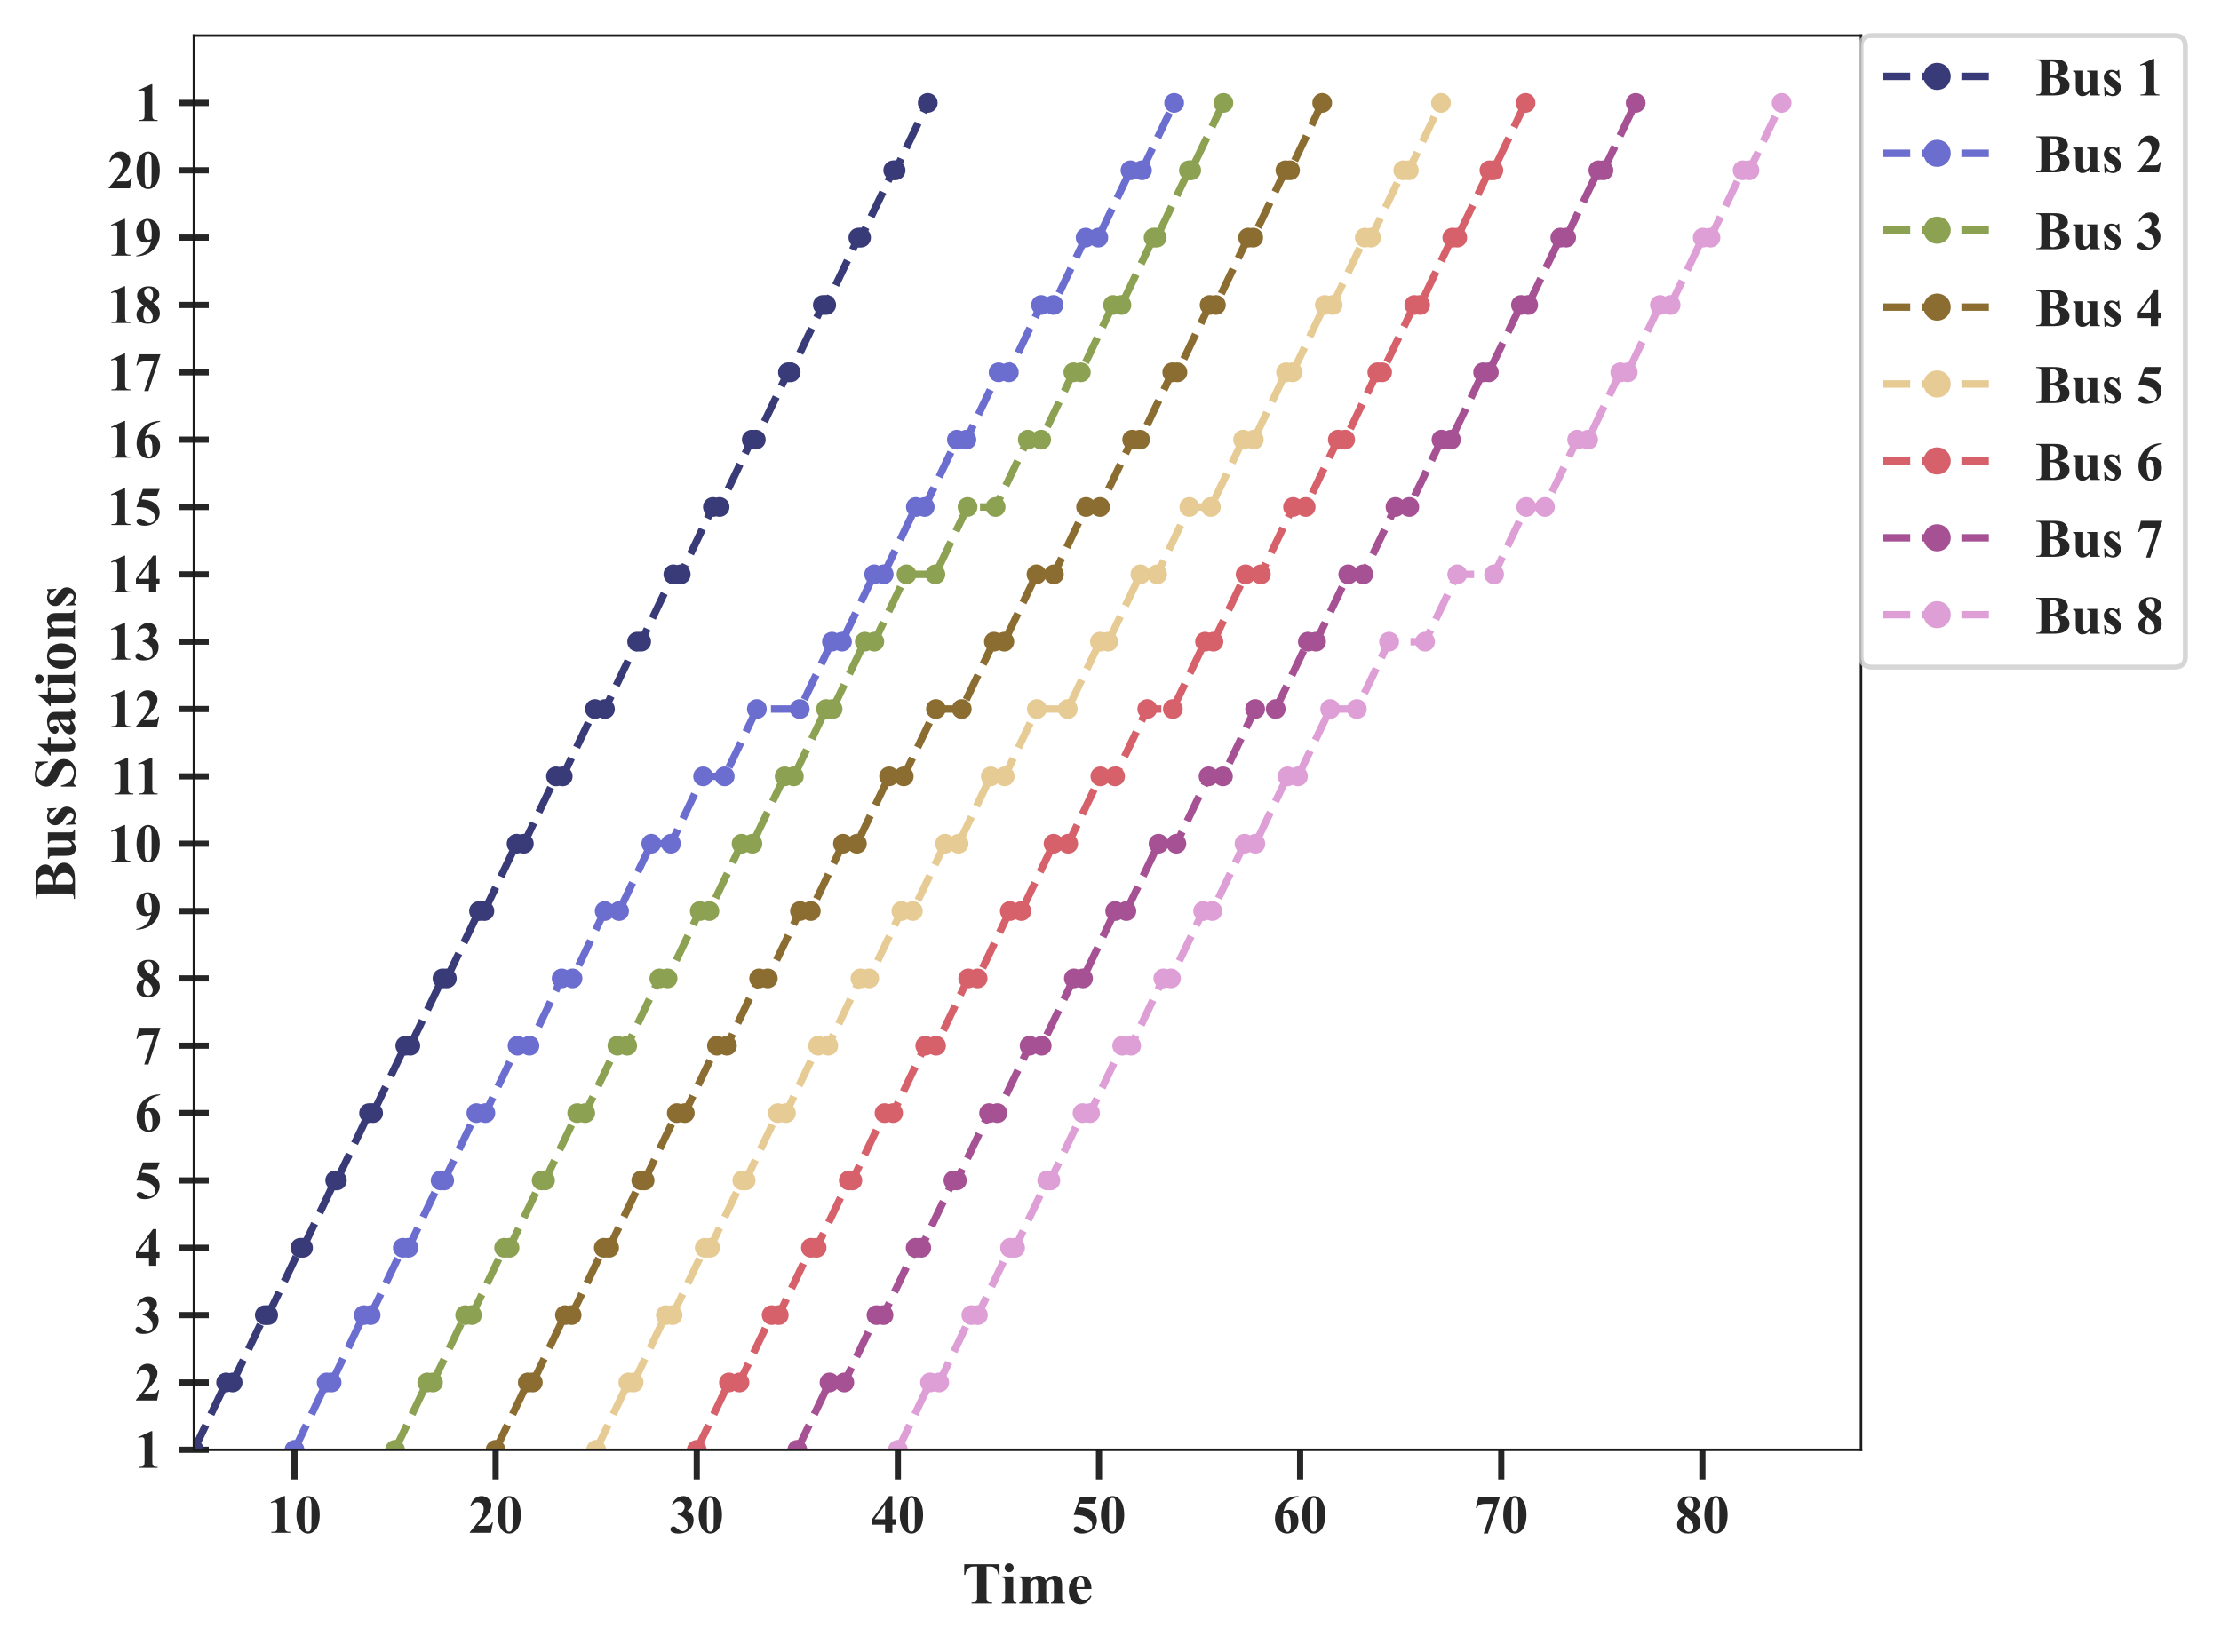 <?xml version="1.0" encoding="utf-8" standalone="no"?>
<!DOCTYPE svg PUBLIC "-//W3C//DTD SVG 1.1//EN"
  "http://www.w3.org/Graphics/SVG/1.1/DTD/svg11.dtd">
<!-- Created with matplotlib (https://matplotlib.org/) -->
<svg height="334.07pt" version="1.1" viewBox="0 0 449.079 334.07" width="449.079pt" xmlns="http://www.w3.org/2000/svg" xmlns:xlink="http://www.w3.org/1999/xlink">
 <defs>
  <style type="text/css">
*{stroke-linecap:butt;stroke-linejoin:round;}
  </style>
 </defs>
 <g id="figure_1">
  <g id="patch_1">
   <path d="M 0 334.07 
L 449.079 334.07 
L 449.079 0 
L 0 0 
z
" style="fill:#ffffff;"/>
  </g>
  <g id="axes_1">
   <g id="patch_2">
    <path d="M 39.213 293.22 
L 376.293 293.22 
L 376.293 7.2 
L 39.213 7.2 
z
" style="fill:#ffffff;"/>
   </g>
   <g id="matplotlib.axis_1">
    <g id="xtick_1">
     <g id="line2d_1">
      <path clip-path="url(#p7fb43fb51a)" d="M 59.547 293.22 
L 59.547 7.2 
" style="fill:none;stroke:#ffffff;stroke-linecap:round;"/>
     </g>
     <g id="line2d_2">
      <defs>
       <path d="M 0 0 
L 0 6 
" id="m7540def05f" style="stroke:#262626;stroke-width:1.25;"/>
      </defs>
      <g>
       <use style="fill:#262626;stroke:#262626;stroke-width:1.25;" x="59.547" xlink:href="#m7540def05f" y="293.22"/>
      </g>
     </g>
     <g id="text_1">
      <!-- 10 -->
      <defs>
       <path d="M 32.562 67.578 
L 32.562 13.422 
Q 32.562 7.328 33.094 5.641 
Q 33.641 3.953 35.344 2.875 
Q 37.062 1.812 40.828 1.812 
L 42.328 1.812 
L 42.328 0 
L 7.469 0 
L 7.469 1.812 
L 9.234 1.812 
Q 13.484 1.812 15.281 2.781 
Q 17.094 3.766 17.719 5.469 
Q 18.359 7.172 18.359 13.422 
L 18.359 47.75 
Q 18.359 52.344 17.922 53.484 
Q 17.484 54.641 16.281 55.438 
Q 15.094 56.25 13.531 56.25 
Q 11.031 56.25 7.469 54.688 
L 6.594 56.453 
L 30.953 67.578 
z
" id="TimesNewRomanPS-BoldMT-49"/>
       <path d="M 46.344 33.109 
Q 46.344 23.188 43.562 14.594 
Q 41.891 9.328 39.078 5.953 
Q 36.281 2.594 32.719 0.609 
Q 29.156 -1.375 24.953 -1.375 
Q 20.172 -1.375 16.312 1.062 
Q 12.453 3.516 9.469 8.062 
Q 7.328 11.375 5.719 16.891 
Q 3.609 24.359 3.609 32.328 
Q 3.609 43.109 6.641 52.156 
Q 9.125 59.625 14.203 63.594 
Q 19.281 67.578 24.953 67.578 
Q 30.719 67.578 35.719 63.641 
Q 40.719 59.719 43.062 53.078 
Q 46.344 43.953 46.344 33.109 
z
M 31.297 33.203 
Q 31.297 50.594 31.109 53.469 
Q 30.609 60.25 28.766 62.641 
Q 27.547 64.203 24.812 64.203 
Q 22.703 64.203 21.484 63.031 
Q 19.672 61.328 19.031 57 
Q 18.406 52.688 18.406 26.859 
Q 18.406 12.797 19.391 8.016 
Q 20.125 4.547 21.484 3.375 
Q 22.859 2.203 25.094 2.203 
Q 27.547 2.203 28.766 3.766 
Q 30.812 6.5 31.109 12.203 
z
" id="TimesNewRomanPS-BoldMT-48"/>
      </defs>
      <g style="fill:#262626;" transform="translate(54.047 310.004)scale(0.11 -0.11)">
       <use xlink:href="#TimesNewRomanPS-BoldMT-49"/>
       <use x="50" xlink:href="#TimesNewRomanPS-BoldMT-48"/>
      </g>
     </g>
    </g>
    <g id="xtick_2">
     <g id="line2d_3">
      <path clip-path="url(#p7fb43fb51a)" d="M 100.214 293.22 
L 100.214 7.2 
" style="fill:none;stroke:#ffffff;stroke-linecap:round;"/>
     </g>
     <g id="line2d_4">
      <g>
       <use style="fill:#262626;stroke:#262626;stroke-width:1.25;" x="100.214" xlink:href="#m7540def05f" y="293.22"/>
      </g>
     </g>
     <g id="text_2">
      <!-- 20 -->
      <defs>
       <path d="M 41.406 0 
L 2.438 0 
L 2.438 1.078 
Q 20.359 22.406 24.188 29.781 
Q 28.031 37.156 28.031 44.188 
Q 28.031 49.312 24.859 52.703 
Q 21.688 56.109 17.094 56.109 
Q 9.578 56.109 5.422 48.578 
L 3.609 49.219 
Q 6.25 58.594 11.625 63.078 
Q 17 67.578 24.031 67.578 
Q 29.047 67.578 33.203 65.234 
Q 37.359 62.891 39.703 58.812 
Q 42.047 54.734 42.047 51.172 
Q 42.047 44.672 38.422 37.984 
Q 33.5 28.953 16.891 12.797 
L 31.203 12.797 
Q 36.469 12.797 38.062 13.234 
Q 39.656 13.672 40.672 14.719 
Q 41.703 15.766 43.359 19.141 
L 45.125 19.141 
z
" id="TimesNewRomanPS-BoldMT-50"/>
      </defs>
      <g style="fill:#262626;" transform="translate(94.714 310.004)scale(0.11 -0.11)">
       <use xlink:href="#TimesNewRomanPS-BoldMT-50"/>
       <use x="50" xlink:href="#TimesNewRomanPS-BoldMT-48"/>
      </g>
     </g>
    </g>
    <g id="xtick_3">
     <g id="line2d_5">
      <path clip-path="url(#p7fb43fb51a)" d="M 140.881 293.22 
L 140.881 7.2 
" style="fill:none;stroke:#ffffff;stroke-linecap:round;"/>
     </g>
     <g id="line2d_6">
      <g>
       <use style="fill:#262626;stroke:#262626;stroke-width:1.25;" x="140.881" xlink:href="#m7540def05f" y="293.22"/>
      </g>
     </g>
     <g id="text_3">
      <!-- 30 -->
      <defs>
       <path d="M 14.797 33.203 
L 14.797 34.906 
Q 20.359 36.531 22.5 37.922 
Q 24.656 39.312 26.219 42.156 
Q 27.781 45.016 27.781 47.953 
Q 27.781 52 24.828 54.906 
Q 21.875 57.812 17.484 57.812 
Q 10.641 57.812 5.859 50.594 
L 4.047 51.219 
Q 7.562 59.375 13.062 63.469 
Q 18.562 67.578 25.297 67.578 
Q 32.172 67.578 36.641 63.375 
Q 41.109 59.188 41.109 53.562 
Q 41.109 49.906 39.031 46.5 
Q 36.969 43.109 32.516 40.531 
Q 38.234 37.75 41.234 33.672 
Q 44.234 29.594 44.234 23.438 
Q 44.234 13.094 36.734 5.828 
Q 29.25 -1.422 16.656 -1.422 
Q 8.25 -1.422 4.391 1.375 
Q 1.609 3.328 1.609 6.391 
Q 1.609 8.641 3.219 10.219 
Q 4.828 11.812 6.938 11.812 
Q 8.547 11.812 9.969 11.141 
Q 10.75 10.75 15.5 6.859 
Q 20.266 2.984 24.422 2.984 
Q 28.031 2.984 30.609 5.828 
Q 33.203 8.688 33.203 13.094 
Q 33.203 19.781 28.516 25.422 
Q 23.828 31.062 14.797 33.203 
z
" id="TimesNewRomanPS-BoldMT-51"/>
      </defs>
      <g style="fill:#262626;" transform="translate(135.381 310.004)scale(0.11 -0.11)">
       <use xlink:href="#TimesNewRomanPS-BoldMT-51"/>
       <use x="50" xlink:href="#TimesNewRomanPS-BoldMT-48"/>
      </g>
     </g>
    </g>
    <g id="xtick_4">
     <g id="line2d_7">
      <path clip-path="url(#p7fb43fb51a)" d="M 181.548 293.22 
L 181.548 7.2 
" style="fill:none;stroke:#ffffff;stroke-linecap:round;"/>
     </g>
     <g id="line2d_8">
      <g>
       <use style="fill:#262626;stroke:#262626;stroke-width:1.25;" x="181.548" xlink:href="#m7540def05f" y="293.22"/>
      </g>
     </g>
     <g id="text_4">
      <!-- 40 -->
      <defs>
       <path d="M 2.484 24.953 
L 33.938 67.578 
L 39.891 67.578 
L 39.891 24.953 
L 45.953 24.953 
L 45.953 14.844 
L 39.891 14.844 
L 39.891 0 
L 26.469 0 
L 26.469 14.844 
L 2.484 14.844 
z
M 7.234 24.953 
L 26.469 24.953 
L 26.469 51.078 
z
" id="TimesNewRomanPS-BoldMT-52"/>
      </defs>
      <g style="fill:#262626;" transform="translate(176.048 310.004)scale(0.11 -0.11)">
       <use xlink:href="#TimesNewRomanPS-BoldMT-52"/>
       <use x="50" xlink:href="#TimesNewRomanPS-BoldMT-48"/>
      </g>
     </g>
    </g>
    <g id="xtick_5">
     <g id="line2d_9">
      <path clip-path="url(#p7fb43fb51a)" d="M 222.215 293.22 
L 222.215 7.2 
" style="fill:none;stroke:#ffffff;stroke-linecap:round;"/>
     </g>
     <g id="line2d_10">
      <g>
       <use style="fill:#262626;stroke:#262626;stroke-width:1.25;" x="222.215" xlink:href="#m7540def05f" y="293.22"/>
      </g>
     </g>
     <g id="text_5">
      <!-- 50 -->
      <defs>
       <path d="M 15.234 66.219 
L 46.234 66.219 
L 41.312 53.609 
L 15.234 53.609 
L 12.75 47.016 
Q 29.594 46.391 38.672 38.625 
Q 46.141 32.234 46.141 22.703 
Q 46.141 16.609 42.672 10.766 
Q 39.203 4.938 32.906 1.781 
Q 26.609 -1.375 19.094 -1.375 
Q 10.984 -1.375 6.641 1.656 
Q 3.609 3.812 3.609 6.547 
Q 3.609 8.641 5.188 10.25 
Q 6.781 11.859 8.891 11.859 
Q 10.797 11.859 12.75 11.078 
Q 14.703 10.297 19.438 6.984 
Q 22.406 4.938 24.562 4.156 
Q 26.078 3.562 27.984 3.562 
Q 31.984 3.562 34.781 6.484 
Q 37.594 9.422 37.594 13.531 
Q 37.594 22.125 29 27.484 
Q 20.406 32.859 7.328 32.859 
Q 6 32.859 3.375 32.812 
z
" id="TimesNewRomanPS-BoldMT-53"/>
      </defs>
      <g style="fill:#262626;" transform="translate(216.715 310.004)scale(0.11 -0.11)">
       <use xlink:href="#TimesNewRomanPS-BoldMT-53"/>
       <use x="50" xlink:href="#TimesNewRomanPS-BoldMT-48"/>
      </g>
     </g>
    </g>
    <g id="xtick_6">
     <g id="line2d_11">
      <path clip-path="url(#p7fb43fb51a)" d="M 262.882 293.22 
L 262.882 7.2 
" style="fill:none;stroke:#ffffff;stroke-linecap:round;"/>
     </g>
     <g id="line2d_12">
      <g>
       <use style="fill:#262626;stroke:#262626;stroke-width:1.25;" x="262.882" xlink:href="#m7540def05f" y="293.22"/>
      </g>
     </g>
     <g id="text_6">
      <!-- 60 -->
      <defs>
       <path d="M 46.969 67.578 
L 46.969 66.219 
Q 38.141 63.969 32.781 60.422 
Q 27.438 56.891 24.328 51.828 
Q 21.234 46.781 19.531 39.312 
Q 21.688 40.766 23.094 41.219 
Q 26.266 42.188 29.5 42.188 
Q 36.922 42.188 41.875 36.781 
Q 46.828 31.391 46.828 22.078 
Q 46.828 15.531 44.141 10.062 
Q 41.453 4.594 36.516 1.609 
Q 31.594 -1.375 25.984 -1.375 
Q 19.875 -1.375 14.688 1.969 
Q 9.516 5.328 6.609 11.766 
Q 3.719 18.219 3.719 25.781 
Q 3.719 36.922 9.062 46.516 
Q 14.406 56.109 24.234 61.797 
Q 34.078 67.484 46.969 67.578 
z
M 18.891 35.359 
Q 18.5 28.609 18.5 25.484 
Q 18.5 18.75 19.797 12.453 
Q 21.094 6.156 23.344 3.609 
Q 24.953 1.812 27.156 1.812 
Q 29.391 1.812 31.141 4.422 
Q 32.906 7.031 32.906 15.047 
Q 32.906 28.516 29.641 33.641 
Q 27.547 36.969 23.969 36.969 
Q 22.016 36.969 18.891 35.359 
z
" id="TimesNewRomanPS-BoldMT-54"/>
      </defs>
      <g style="fill:#262626;" transform="translate(257.382 310.004)scale(0.11 -0.11)">
       <use xlink:href="#TimesNewRomanPS-BoldMT-54"/>
       <use x="50" xlink:href="#TimesNewRomanPS-BoldMT-48"/>
      </g>
     </g>
    </g>
    <g id="xtick_7">
     <g id="line2d_13">
      <path clip-path="url(#p7fb43fb51a)" d="M 303.55 293.22 
L 303.55 7.2 
" style="fill:none;stroke:#ffffff;stroke-linecap:round;"/>
     </g>
     <g id="line2d_14">
      <g>
       <use style="fill:#262626;stroke:#262626;stroke-width:1.25;" x="303.55" xlink:href="#m7540def05f" y="293.22"/>
      </g>
     </g>
     <g id="text_7">
      <!-- 70 -->
      <defs>
       <path d="M 17.719 -1.375 
L 35.75 53.266 
L 22.016 53.266 
Q 13.969 53.266 9.906 51.172 
Q 7.078 49.703 5.219 45.656 
L 3.375 45.656 
L 8.156 66.219 
L 47.609 66.219 
L 25.391 -1.375 
z
" id="TimesNewRomanPS-BoldMT-55"/>
      </defs>
      <g style="fill:#262626;" transform="translate(298.05 310.004)scale(0.11 -0.11)">
       <use xlink:href="#TimesNewRomanPS-BoldMT-55"/>
       <use x="50" xlink:href="#TimesNewRomanPS-BoldMT-48"/>
      </g>
     </g>
    </g>
    <g id="xtick_8">
     <g id="line2d_15">
      <path clip-path="url(#p7fb43fb51a)" d="M 344.217 293.22 
L 344.217 7.2 
" style="fill:none;stroke:#ffffff;stroke-linecap:round;"/>
     </g>
     <g id="line2d_16">
      <g>
       <use style="fill:#262626;stroke:#262626;stroke-width:1.25;" x="344.217" xlink:href="#m7540def05f" y="293.22"/>
      </g>
     </g>
     <g id="text_8">
      <!-- 80 -->
      <defs>
       <path d="M 34.078 37.406 
Q 41.062 32.281 43.766 27.859 
Q 46.484 23.438 46.484 17.719 
Q 46.484 9.719 40.453 4.172 
Q 34.422 -1.375 24.078 -1.375 
Q 14.266 -1.375 8.891 3.453 
Q 3.516 8.297 3.516 15.281 
Q 3.516 20.609 6.609 24.609 
Q 9.719 28.609 16.938 31.938 
Q 9.078 37.938 6.859 41.75 
Q 4.641 45.562 4.641 50.594 
Q 4.641 57.234 10.281 62.281 
Q 15.922 67.328 25.734 67.328 
Q 35.203 67.328 40.297 62.859 
Q 45.406 58.406 45.406 52.156 
Q 45.406 47.469 42.641 43.875 
Q 39.891 40.281 34.078 37.406 
z
M 30.375 39.891 
Q 32.172 42.328 33.047 45.359 
Q 33.938 48.391 33.938 52 
Q 33.938 58.344 31.203 61.719 
Q 29.156 64.312 25.531 64.312 
Q 22.266 64.312 19.969 61.938 
Q 17.672 59.578 17.672 56.062 
Q 17.672 52.484 20.234 48.656 
Q 22.797 44.828 30.375 39.891 
z
M 20.609 29.594 
Q 19.094 28.219 18.453 27.094 
Q 17.484 25.391 16.703 22.109 
Q 15.922 18.844 15.922 15.281 
Q 15.922 10.688 17.094 7.594 
Q 18.266 4.5 20.438 3.125 
Q 22.609 1.766 24.906 1.766 
Q 28.469 1.766 30.906 4.375 
Q 33.344 6.984 33.344 11.531 
Q 33.344 21 20.609 29.594 
z
" id="TimesNewRomanPS-BoldMT-56"/>
      </defs>
      <g style="fill:#262626;" transform="translate(338.717 310.004)scale(0.11 -0.11)">
       <use xlink:href="#TimesNewRomanPS-BoldMT-56"/>
       <use x="50" xlink:href="#TimesNewRomanPS-BoldMT-48"/>
      </g>
     </g>
    </g>
    <g id="text_9">
     <!-- Time -->
     <defs>
      <path d="M 63.094 66.219 
L 63.094 48.297 
L 61.328 48.297 
Q 59.766 54.5 57.859 57.203 
Q 55.953 59.906 52.641 61.531 
Q 50.781 62.406 46.141 62.406 
L 41.219 62.406 
L 41.219 11.328 
Q 41.219 6.25 41.766 4.984 
Q 42.328 3.719 43.969 2.766 
Q 45.609 1.812 48.438 1.812 
L 50.641 1.812 
L 50.641 0 
L 15.969 0 
L 15.969 1.812 
L 18.172 1.812 
Q 21.047 1.812 22.797 2.828 
Q 24.078 3.516 24.812 5.172 
Q 25.344 6.344 25.344 11.328 
L 25.344 62.406 
L 20.562 62.406 
Q 13.875 62.406 10.844 59.578 
Q 6.594 55.609 5.469 48.297 
L 3.609 48.297 
L 3.609 66.219 
z
" id="TimesNewRomanPS-BoldMT-84"/>
      <path d="M 14.359 67.781 
Q 17.531 67.781 19.719 65.547 
Q 21.922 63.328 21.922 60.203 
Q 21.922 57.078 19.703 54.875 
Q 17.484 52.688 14.359 52.688 
Q 11.234 52.688 9.031 54.875 
Q 6.844 57.078 6.844 60.203 
Q 6.844 63.328 9.031 65.547 
Q 11.234 67.781 14.359 67.781 
z
M 21.188 45.656 
L 21.188 9.469 
Q 21.188 4.641 22.312 3.297 
Q 23.438 1.953 26.703 1.766 
L 26.703 0 
L 2.047 0 
L 2.047 1.766 
Q 5.078 1.859 6.547 3.516 
Q 7.516 4.641 7.516 9.469 
L 7.516 36.141 
Q 7.516 40.969 6.391 42.312 
Q 5.281 43.656 2.047 43.844 
L 2.047 45.656 
z
" id="TimesNewRomanPS-BoldMT-105"/>
      <path d="M 22.312 45.656 
L 22.312 39.656 
Q 26.078 43.75 29.266 45.375 
Q 32.469 47.016 36.281 47.016 
Q 40.672 47.016 43.641 44.969 
Q 46.625 42.922 48.25 38.719 
Q 52.156 43.109 55.734 45.062 
Q 59.328 47.016 63.234 47.016 
Q 67.969 47.016 70.766 44.844 
Q 73.578 42.672 74.672 39.328 
Q 75.781 35.984 75.781 28.656 
L 75.781 9.969 
Q 75.781 4.688 76.734 3.422 
Q 77.688 2.156 80.719 1.766 
L 80.719 0 
L 57.125 0 
L 57.125 1.766 
Q 59.906 2 61.234 3.906 
Q 62.109 5.219 62.109 9.969 
L 62.109 29.594 
Q 62.109 35.688 61.625 37.344 
Q 61.141 39.016 60.078 39.812 
Q 59.031 40.625 57.625 40.625 
Q 55.516 40.625 53.359 39.078 
Q 51.219 37.547 49.031 34.469 
L 49.031 9.969 
Q 49.031 5.031 49.859 3.766 
Q 50.984 1.953 54.156 1.766 
L 54.156 0 
L 30.516 0 
L 30.516 1.766 
Q 32.422 1.859 33.516 2.703 
Q 34.625 3.562 34.984 4.75 
Q 35.359 5.953 35.359 9.969 
L 35.359 29.594 
Q 35.359 35.797 34.859 37.359 
Q 34.375 38.922 33.219 39.797 
Q 32.078 40.672 30.766 40.672 
Q 28.812 40.672 27.203 39.656 
Q 24.906 38.141 22.312 34.469 
L 22.312 9.969 
Q 22.312 5.125 23.266 3.578 
Q 24.219 2.047 27.25 1.766 
L 27.25 0 
L 3.719 0 
L 3.719 1.766 
Q 6.594 2.047 7.812 3.609 
Q 8.641 4.688 8.641 9.969 
L 8.641 35.75 
Q 8.641 40.922 7.688 42.188 
Q 6.734 43.453 3.719 43.844 
L 3.719 45.656 
z
" id="TimesNewRomanPS-BoldMT-109"/>
      <path d="M 42.047 24.469 
L 17 24.469 
Q 17.438 15.375 21.828 10.109 
Q 25.203 6.062 29.938 6.062 
Q 32.859 6.062 35.25 7.688 
Q 37.641 9.328 40.375 13.578 
L 42.047 12.5 
Q 38.328 4.938 33.828 1.781 
Q 29.344 -1.375 23.438 -1.375 
Q 13.281 -1.375 8.062 6.453 
Q 3.859 12.75 3.859 22.078 
Q 3.859 33.5 10.031 40.25 
Q 16.219 47.016 24.516 47.016 
Q 31.453 47.016 36.547 41.328 
Q 41.656 35.641 42.047 24.469 
z
M 30.031 27.734 
Q 30.031 35.594 29.172 38.516 
Q 28.328 41.453 26.516 42.969 
Q 25.484 43.844 23.781 43.844 
Q 21.234 43.844 19.625 41.359 
Q 16.75 37.016 16.75 29.438 
L 16.75 27.734 
z
" id="TimesNewRomanPS-BoldMT-101"/>
     </defs>
     <g style="fill:#262626;" transform="translate(194.528 324.303)scale(0.12 -0.12)">
      <use xlink:href="#TimesNewRomanPS-BoldMT-84"/>
      <use x="64.949" xlink:href="#TimesNewRomanPS-BoldMT-105"/>
      <use x="92.732" xlink:href="#TimesNewRomanPS-BoldMT-109"/>
      <use x="176.033" xlink:href="#TimesNewRomanPS-BoldMT-101"/>
     </g>
    </g>
   </g>
   <g id="matplotlib.axis_2">
    <g id="ytick_1">
     <g id="line2d_17">
      <path clip-path="url(#p7fb43fb51a)" d="M 39.213 293.22 
L 376.293 293.22 
" style="fill:none;stroke:#ffffff;stroke-linecap:round;"/>
     </g>
     <g id="line2d_18">
      <defs>
       <path d="M 3 0 
L -3 -0 
" id="m79a4e7e29f" style="stroke:#262626;stroke-width:1.25;"/>
      </defs>
      <g>
       <use style="fill:#262626;stroke:#262626;stroke-width:1.25;" x="39.213" xlink:href="#m79a4e7e29f" y="293.22"/>
      </g>
     </g>
     <g id="text_10">
      <!-- 1 -->
      <g style="fill:#262626;" transform="translate(27.213 296.862)scale(0.11 -0.11)">
       <use xlink:href="#TimesNewRomanPS-BoldMT-49"/>
      </g>
     </g>
    </g>
    <g id="ytick_2">
     <g id="line2d_19">
      <path clip-path="url(#p7fb43fb51a)" d="M 39.213 279.6 
L 376.293 279.6 
" style="fill:none;stroke:#ffffff;stroke-linecap:round;"/>
     </g>
     <g id="line2d_20">
      <g>
       <use style="fill:#262626;stroke:#262626;stroke-width:1.25;" x="39.213" xlink:href="#m79a4e7e29f" y="279.6"/>
      </g>
     </g>
     <g id="text_11">
      <!-- 2 -->
      <g style="fill:#262626;" transform="translate(27.213 283.242)scale(0.11 -0.11)">
       <use xlink:href="#TimesNewRomanPS-BoldMT-50"/>
      </g>
     </g>
    </g>
    <g id="ytick_3">
     <g id="line2d_21">
      <path clip-path="url(#p7fb43fb51a)" d="M 39.213 265.98 
L 376.293 265.98 
" style="fill:none;stroke:#ffffff;stroke-linecap:round;"/>
     </g>
     <g id="line2d_22">
      <g>
       <use style="fill:#262626;stroke:#262626;stroke-width:1.25;" x="39.213" xlink:href="#m79a4e7e29f" y="265.98"/>
      </g>
     </g>
     <g id="text_12">
      <!-- 3 -->
      <g style="fill:#262626;" transform="translate(27.213 269.622)scale(0.11 -0.11)">
       <use xlink:href="#TimesNewRomanPS-BoldMT-51"/>
      </g>
     </g>
    </g>
    <g id="ytick_4">
     <g id="line2d_23">
      <path clip-path="url(#p7fb43fb51a)" d="M 39.213 252.36 
L 376.293 252.36 
" style="fill:none;stroke:#ffffff;stroke-linecap:round;"/>
     </g>
     <g id="line2d_24">
      <g>
       <use style="fill:#262626;stroke:#262626;stroke-width:1.25;" x="39.213" xlink:href="#m79a4e7e29f" y="252.36"/>
      </g>
     </g>
     <g id="text_13">
      <!-- 4 -->
      <g style="fill:#262626;" transform="translate(27.213 256.002)scale(0.11 -0.11)">
       <use xlink:href="#TimesNewRomanPS-BoldMT-52"/>
      </g>
     </g>
    </g>
    <g id="ytick_5">
     <g id="line2d_25">
      <path clip-path="url(#p7fb43fb51a)" d="M 39.213 238.74 
L 376.293 238.74 
" style="fill:none;stroke:#ffffff;stroke-linecap:round;"/>
     </g>
     <g id="line2d_26">
      <g>
       <use style="fill:#262626;stroke:#262626;stroke-width:1.25;" x="39.213" xlink:href="#m79a4e7e29f" y="238.74"/>
      </g>
     </g>
     <g id="text_14">
      <!-- 5 -->
      <g style="fill:#262626;" transform="translate(27.213 242.382)scale(0.11 -0.11)">
       <use xlink:href="#TimesNewRomanPS-BoldMT-53"/>
      </g>
     </g>
    </g>
    <g id="ytick_6">
     <g id="line2d_27">
      <path clip-path="url(#p7fb43fb51a)" d="M 39.213 225.12 
L 376.293 225.12 
" style="fill:none;stroke:#ffffff;stroke-linecap:round;"/>
     </g>
     <g id="line2d_28">
      <g>
       <use style="fill:#262626;stroke:#262626;stroke-width:1.25;" x="39.213" xlink:href="#m79a4e7e29f" y="225.12"/>
      </g>
     </g>
     <g id="text_15">
      <!-- 6 -->
      <g style="fill:#262626;" transform="translate(27.213 228.762)scale(0.11 -0.11)">
       <use xlink:href="#TimesNewRomanPS-BoldMT-54"/>
      </g>
     </g>
    </g>
    <g id="ytick_7">
     <g id="line2d_29">
      <path clip-path="url(#p7fb43fb51a)" d="M 39.213 211.5 
L 376.293 211.5 
" style="fill:none;stroke:#ffffff;stroke-linecap:round;"/>
     </g>
     <g id="line2d_30">
      <g>
       <use style="fill:#262626;stroke:#262626;stroke-width:1.25;" x="39.213" xlink:href="#m79a4e7e29f" y="211.5"/>
      </g>
     </g>
     <g id="text_16">
      <!-- 7 -->
      <g style="fill:#262626;" transform="translate(27.213 215.142)scale(0.11 -0.11)">
       <use xlink:href="#TimesNewRomanPS-BoldMT-55"/>
      </g>
     </g>
    </g>
    <g id="ytick_8">
     <g id="line2d_31">
      <path clip-path="url(#p7fb43fb51a)" d="M 39.213 197.88 
L 376.293 197.88 
" style="fill:none;stroke:#ffffff;stroke-linecap:round;"/>
     </g>
     <g id="line2d_32">
      <g>
       <use style="fill:#262626;stroke:#262626;stroke-width:1.25;" x="39.213" xlink:href="#m79a4e7e29f" y="197.88"/>
      </g>
     </g>
     <g id="text_17">
      <!-- 8 -->
      <g style="fill:#262626;" transform="translate(27.213 201.522)scale(0.11 -0.11)">
       <use xlink:href="#TimesNewRomanPS-BoldMT-56"/>
      </g>
     </g>
    </g>
    <g id="ytick_9">
     <g id="line2d_33">
      <path clip-path="url(#p7fb43fb51a)" d="M 39.213 184.26 
L 376.293 184.26 
" style="fill:none;stroke:#ffffff;stroke-linecap:round;"/>
     </g>
     <g id="line2d_34">
      <g>
       <use style="fill:#262626;stroke:#262626;stroke-width:1.25;" x="39.213" xlink:href="#m79a4e7e29f" y="184.26"/>
      </g>
     </g>
     <g id="text_18">
      <!-- 9 -->
      <defs>
       <path d="M 3.078 -1.375 
L 3.078 0 
Q 11.188 1.859 16.828 5.469 
Q 22.469 9.078 25.75 14.406 
Q 29.047 19.734 30.375 26.656 
Q 27.344 25.094 25.219 24.484 
Q 23.094 23.875 20.75 23.875 
Q 13.234 23.875 8.219 29.297 
Q 3.219 34.719 3.219 44.141 
Q 3.219 50.688 5.922 56.125 
Q 8.641 61.578 13.672 64.578 
Q 18.703 67.578 24.125 67.578 
Q 29.938 67.578 35.109 64.25 
Q 40.281 60.938 43.359 54.641 
Q 46.438 48.344 46.438 40.281 
Q 46.438 29.828 41.422 20.25 
Q 36.422 10.688 26.516 4.906 
Q 16.609 -0.875 3.078 -1.375 
z
M 31.109 30.766 
Q 31.594 36.234 31.594 40.375 
Q 31.594 49.266 29.547 56.938 
Q 28.375 61.188 26.078 63.188 
Q 24.859 64.266 22.906 64.266 
Q 20.453 64.266 19.094 62.156 
Q 17.188 59.281 17.188 51.172 
Q 17.188 37.641 20.406 32.516 
Q 22.516 29.203 26.078 29.203 
Q 27.984 29.203 31.109 30.766 
z
" id="TimesNewRomanPS-BoldMT-57"/>
      </defs>
      <g style="fill:#262626;" transform="translate(27.213 187.902)scale(0.11 -0.11)">
       <use xlink:href="#TimesNewRomanPS-BoldMT-57"/>
      </g>
     </g>
    </g>
    <g id="ytick_10">
     <g id="line2d_35">
      <path clip-path="url(#p7fb43fb51a)" d="M 39.213 170.64 
L 376.293 170.64 
" style="fill:none;stroke:#ffffff;stroke-linecap:round;"/>
     </g>
     <g id="line2d_36">
      <g>
       <use style="fill:#262626;stroke:#262626;stroke-width:1.25;" x="39.213" xlink:href="#m79a4e7e29f" y="170.64"/>
      </g>
     </g>
     <g id="text_19">
      <!-- 10 -->
      <g style="fill:#262626;" transform="translate(21.713 174.282)scale(0.11 -0.11)">
       <use xlink:href="#TimesNewRomanPS-BoldMT-49"/>
       <use x="50" xlink:href="#TimesNewRomanPS-BoldMT-48"/>
      </g>
     </g>
    </g>
    <g id="ytick_11">
     <g id="line2d_37">
      <path clip-path="url(#p7fb43fb51a)" d="M 39.213 157.02 
L 376.293 157.02 
" style="fill:none;stroke:#ffffff;stroke-linecap:round;"/>
     </g>
     <g id="line2d_38">
      <g>
       <use style="fill:#262626;stroke:#262626;stroke-width:1.25;" x="39.213" xlink:href="#m79a4e7e29f" y="157.02"/>
      </g>
     </g>
     <g id="text_20">
      <!-- 11 -->
      <g style="fill:#262626;" transform="translate(22.318 160.662)scale(0.11 -0.11)">
       <use xlink:href="#TimesNewRomanPS-BoldMT-49"/>
       <use x="44.5" xlink:href="#TimesNewRomanPS-BoldMT-49"/>
      </g>
     </g>
    </g>
    <g id="ytick_12">
     <g id="line2d_39">
      <path clip-path="url(#p7fb43fb51a)" d="M 39.213 143.4 
L 376.293 143.4 
" style="fill:none;stroke:#ffffff;stroke-linecap:round;"/>
     </g>
     <g id="line2d_40">
      <g>
       <use style="fill:#262626;stroke:#262626;stroke-width:1.25;" x="39.213" xlink:href="#m79a4e7e29f" y="143.4"/>
      </g>
     </g>
     <g id="text_21">
      <!-- 12 -->
      <g style="fill:#262626;" transform="translate(21.713 147.042)scale(0.11 -0.11)">
       <use xlink:href="#TimesNewRomanPS-BoldMT-49"/>
       <use x="50" xlink:href="#TimesNewRomanPS-BoldMT-50"/>
      </g>
     </g>
    </g>
    <g id="ytick_13">
     <g id="line2d_41">
      <path clip-path="url(#p7fb43fb51a)" d="M 39.213 129.78 
L 376.293 129.78 
" style="fill:none;stroke:#ffffff;stroke-linecap:round;"/>
     </g>
     <g id="line2d_42">
      <g>
       <use style="fill:#262626;stroke:#262626;stroke-width:1.25;" x="39.213" xlink:href="#m79a4e7e29f" y="129.78"/>
      </g>
     </g>
     <g id="text_22">
      <!-- 13 -->
      <g style="fill:#262626;" transform="translate(21.713 133.422)scale(0.11 -0.11)">
       <use xlink:href="#TimesNewRomanPS-BoldMT-49"/>
       <use x="50" xlink:href="#TimesNewRomanPS-BoldMT-51"/>
      </g>
     </g>
    </g>
    <g id="ytick_14">
     <g id="line2d_43">
      <path clip-path="url(#p7fb43fb51a)" d="M 39.213 116.16 
L 376.293 116.16 
" style="fill:none;stroke:#ffffff;stroke-linecap:round;"/>
     </g>
     <g id="line2d_44">
      <g>
       <use style="fill:#262626;stroke:#262626;stroke-width:1.25;" x="39.213" xlink:href="#m79a4e7e29f" y="116.16"/>
      </g>
     </g>
     <g id="text_23">
      <!-- 14 -->
      <g style="fill:#262626;" transform="translate(21.713 119.802)scale(0.11 -0.11)">
       <use xlink:href="#TimesNewRomanPS-BoldMT-49"/>
       <use x="50" xlink:href="#TimesNewRomanPS-BoldMT-52"/>
      </g>
     </g>
    </g>
    <g id="ytick_15">
     <g id="line2d_45">
      <path clip-path="url(#p7fb43fb51a)" d="M 39.213 102.54 
L 376.293 102.54 
" style="fill:none;stroke:#ffffff;stroke-linecap:round;"/>
     </g>
     <g id="line2d_46">
      <g>
       <use style="fill:#262626;stroke:#262626;stroke-width:1.25;" x="39.213" xlink:href="#m79a4e7e29f" y="102.54"/>
      </g>
     </g>
     <g id="text_24">
      <!-- 15 -->
      <g style="fill:#262626;" transform="translate(21.713 106.182)scale(0.11 -0.11)">
       <use xlink:href="#TimesNewRomanPS-BoldMT-49"/>
       <use x="50" xlink:href="#TimesNewRomanPS-BoldMT-53"/>
      </g>
     </g>
    </g>
    <g id="ytick_16">
     <g id="line2d_47">
      <path clip-path="url(#p7fb43fb51a)" d="M 39.213 88.92 
L 376.293 88.92 
" style="fill:none;stroke:#ffffff;stroke-linecap:round;"/>
     </g>
     <g id="line2d_48">
      <g>
       <use style="fill:#262626;stroke:#262626;stroke-width:1.25;" x="39.213" xlink:href="#m79a4e7e29f" y="88.92"/>
      </g>
     </g>
     <g id="text_25">
      <!-- 16 -->
      <g style="fill:#262626;" transform="translate(21.713 92.562)scale(0.11 -0.11)">
       <use xlink:href="#TimesNewRomanPS-BoldMT-49"/>
       <use x="50" xlink:href="#TimesNewRomanPS-BoldMT-54"/>
      </g>
     </g>
    </g>
    <g id="ytick_17">
     <g id="line2d_49">
      <path clip-path="url(#p7fb43fb51a)" d="M 39.213 75.3 
L 376.293 75.3 
" style="fill:none;stroke:#ffffff;stroke-linecap:round;"/>
     </g>
     <g id="line2d_50">
      <g>
       <use style="fill:#262626;stroke:#262626;stroke-width:1.25;" x="39.213" xlink:href="#m79a4e7e29f" y="75.3"/>
      </g>
     </g>
     <g id="text_26">
      <!-- 17 -->
      <g style="fill:#262626;" transform="translate(21.713 78.942)scale(0.11 -0.11)">
       <use xlink:href="#TimesNewRomanPS-BoldMT-49"/>
       <use x="50" xlink:href="#TimesNewRomanPS-BoldMT-55"/>
      </g>
     </g>
    </g>
    <g id="ytick_18">
     <g id="line2d_51">
      <path clip-path="url(#p7fb43fb51a)" d="M 39.213 61.68 
L 376.293 61.68 
" style="fill:none;stroke:#ffffff;stroke-linecap:round;"/>
     </g>
     <g id="line2d_52">
      <g>
       <use style="fill:#262626;stroke:#262626;stroke-width:1.25;" x="39.213" xlink:href="#m79a4e7e29f" y="61.68"/>
      </g>
     </g>
     <g id="text_27">
      <!-- 18 -->
      <g style="fill:#262626;" transform="translate(21.713 65.322)scale(0.11 -0.11)">
       <use xlink:href="#TimesNewRomanPS-BoldMT-49"/>
       <use x="50" xlink:href="#TimesNewRomanPS-BoldMT-56"/>
      </g>
     </g>
    </g>
    <g id="ytick_19">
     <g id="line2d_53">
      <path clip-path="url(#p7fb43fb51a)" d="M 39.213 48.06 
L 376.293 48.06 
" style="fill:none;stroke:#ffffff;stroke-linecap:round;"/>
     </g>
     <g id="line2d_54">
      <g>
       <use style="fill:#262626;stroke:#262626;stroke-width:1.25;" x="39.213" xlink:href="#m79a4e7e29f" y="48.06"/>
      </g>
     </g>
     <g id="text_28">
      <!-- 19 -->
      <g style="fill:#262626;" transform="translate(21.713 51.702)scale(0.11 -0.11)">
       <use xlink:href="#TimesNewRomanPS-BoldMT-49"/>
       <use x="50" xlink:href="#TimesNewRomanPS-BoldMT-57"/>
      </g>
     </g>
    </g>
    <g id="ytick_20">
     <g id="line2d_55">
      <path clip-path="url(#p7fb43fb51a)" d="M 39.213 34.44 
L 376.293 34.44 
" style="fill:none;stroke:#ffffff;stroke-linecap:round;"/>
     </g>
     <g id="line2d_56">
      <g>
       <use style="fill:#262626;stroke:#262626;stroke-width:1.25;" x="39.213" xlink:href="#m79a4e7e29f" y="34.44"/>
      </g>
     </g>
     <g id="text_29">
      <!-- 20 -->
      <g style="fill:#262626;" transform="translate(21.713 38.082)scale(0.11 -0.11)">
       <use xlink:href="#TimesNewRomanPS-BoldMT-50"/>
       <use x="50" xlink:href="#TimesNewRomanPS-BoldMT-48"/>
      </g>
     </g>
    </g>
    <g id="ytick_21">
     <g id="line2d_57">
      <path clip-path="url(#p7fb43fb51a)" d="M 39.213 20.82 
L 376.293 20.82 
" style="fill:none;stroke:#ffffff;stroke-linecap:round;"/>
     </g>
     <g id="line2d_58">
      <g>
       <use style="fill:#262626;stroke:#262626;stroke-width:1.25;" x="39.213" xlink:href="#m79a4e7e29f" y="20.82"/>
      </g>
     </g>
     <g id="text_30">
      <!-- 1 -->
      <g style="fill:#262626;" transform="translate(27.213 24.462)scale(0.11 -0.11)">
       <use xlink:href="#TimesNewRomanPS-BoldMT-49"/>
      </g>
     </g>
    </g>
    <g id="text_31">
     <!-- Bus Stations -->
     <defs>
      <path d="M 44.484 35.109 
Q 53.906 32.906 57.719 29.781 
Q 63.188 25.344 63.188 18.266 
Q 63.188 10.797 57.172 5.906 
Q 49.812 0 35.75 0 
L 2.094 0 
L 2.094 1.812 
Q 6.688 1.812 8.328 2.656 
Q 9.969 3.516 10.625 4.875 
Q 11.281 6.25 11.281 11.625 
L 11.281 54.594 
Q 11.281 59.969 10.625 61.359 
Q 9.969 62.75 8.297 63.578 
Q 6.641 64.406 2.094 64.406 
L 2.094 66.219 
L 33.844 66.219 
Q 45.219 66.219 49.953 64.188 
Q 54.688 62.156 57.422 58.125 
Q 60.156 54.109 60.156 49.562 
Q 60.156 44.781 56.688 41.047 
Q 53.219 37.312 44.484 35.109 
z
M 26.703 36.422 
Q 33.641 36.422 36.938 37.984 
Q 40.234 39.547 41.984 42.375 
Q 43.75 45.219 43.75 49.609 
Q 43.75 54 42.016 56.812 
Q 40.281 59.625 37.062 61.078 
Q 33.844 62.547 26.703 62.5 
z
M 26.703 32.625 
L 26.703 11.375 
L 26.656 8.938 
Q 26.656 6.297 28 4.953 
Q 29.344 3.609 31.984 3.609 
Q 35.891 3.609 39.188 5.344 
Q 42.484 7.078 44.234 10.375 
Q 46 13.672 46 17.719 
Q 46 22.359 43.844 26.047 
Q 41.703 29.734 37.938 31.203 
Q 34.188 32.672 26.703 32.625 
z
" id="TimesNewRomanPS-BoldMT-66"/>
      <path d="M 47.469 45.656 
L 47.469 9.906 
Q 47.469 4.688 48.438 3.391 
Q 49.422 2.094 52.391 1.766 
L 52.391 0 
L 33.797 0 
L 33.797 6.109 
Q 30.516 2.203 27.234 0.406 
Q 23.969 -1.375 19.922 -1.375 
Q 16.062 -1.375 13.062 1 
Q 10.062 3.375 9.031 6.547 
Q 8.016 9.719 8.016 17.625 
L 8.016 35.75 
Q 8.016 40.922 7.062 42.188 
Q 6.109 43.453 3.078 43.844 
L 3.078 45.656 
L 21.688 45.656 
L 21.688 14.453 
Q 21.688 9.578 22.141 8.156 
Q 22.609 6.734 23.609 6 
Q 24.609 5.281 25.922 5.281 
Q 27.688 5.281 29.109 6.203 
Q 31.062 7.469 33.797 11.328 
L 33.797 35.75 
Q 33.797 40.922 32.844 42.188 
Q 31.891 43.453 28.859 43.844 
L 28.859 45.656 
z
" id="TimesNewRomanPS-BoldMT-117"/>
      <path d="M 32.234 46.922 
L 32.953 31.344 
L 31.297 31.344 
Q 28.328 38.281 25.125 40.812 
Q 21.922 43.359 18.75 43.359 
Q 16.75 43.359 15.328 42.016 
Q 13.922 40.672 13.922 38.922 
Q 13.922 37.594 14.891 36.375 
Q 16.453 34.375 23.625 29.516 
Q 30.812 24.656 33.078 21.266 
Q 35.359 17.875 35.359 13.672 
Q 35.359 9.859 33.453 6.203 
Q 31.547 2.547 28.078 0.578 
Q 24.609 -1.375 20.406 -1.375 
Q 17.141 -1.375 11.672 0.688 
Q 10.203 1.219 9.672 1.219 
Q 8.062 1.219 6.984 -1.219 
L 5.375 -1.219 
L 4.594 15.188 
L 6.25 15.188 
Q 8.453 8.734 12.281 5.516 
Q 16.109 2.297 19.531 2.297 
Q 21.875 2.297 23.359 3.734 
Q 24.859 5.172 24.859 7.234 
Q 24.859 9.578 23.391 11.281 
Q 21.922 12.984 16.844 16.453 
Q 9.375 21.625 7.172 24.359 
Q 3.953 28.375 3.953 33.203 
Q 3.953 38.484 7.594 42.75 
Q 11.234 47.016 18.109 47.016 
Q 21.828 47.016 25.297 45.219 
Q 26.609 44.484 27.438 44.484 
Q 28.328 44.484 28.859 44.844 
Q 29.391 45.219 30.562 46.922 
z
" id="TimesNewRomanPS-BoldMT-115"/>
      <path id="TimesNewRomanPS-BoldMT-32"/>
      <path d="M 46.969 67.719 
L 47.516 45.656 
L 45.516 45.656 
Q 44.094 53.953 38.547 59 
Q 33.016 64.062 26.562 64.062 
Q 21.578 64.062 18.672 61.391 
Q 15.766 58.734 15.766 55.281 
Q 15.766 53.078 16.797 51.375 
Q 18.219 49.078 21.344 46.828 
Q 23.641 45.219 31.938 41.109 
Q 43.562 35.406 47.609 30.328 
Q 51.609 25.25 51.609 18.703 
Q 51.609 10.406 45.141 4.422 
Q 38.672 -1.562 28.719 -1.562 
Q 25.594 -1.562 22.797 -0.922 
Q 20.016 -0.297 15.828 1.469 
Q 13.484 2.438 11.969 2.438 
Q 10.688 2.438 9.266 1.453 
Q 7.859 0.484 6.984 -1.516 
L 5.172 -1.516 
L 5.172 23.484 
L 6.984 23.484 
Q 9.125 12.938 15.25 7.391 
Q 21.391 1.859 28.469 1.859 
Q 33.938 1.859 37.188 4.828 
Q 40.438 7.812 40.438 11.766 
Q 40.438 14.109 39.188 16.297 
Q 37.938 18.5 35.391 20.484 
Q 32.859 22.469 26.422 25.641 
Q 17.391 30.078 13.422 33.203 
Q 9.469 36.328 7.344 40.188 
Q 5.219 44.047 5.219 48.688 
Q 5.219 56.594 11.031 62.156 
Q 16.844 67.719 25.688 67.719 
Q 28.906 67.719 31.938 66.938 
Q 34.234 66.359 37.531 64.766 
Q 40.828 63.188 42.141 63.188 
Q 43.406 63.188 44.141 63.969 
Q 44.875 64.75 45.516 67.719 
z
" id="TimesNewRomanPS-BoldMT-83"/>
      <path d="M 21.484 62.359 
L 21.484 45.656 
L 32.328 45.656 
L 32.328 40.828 
L 21.484 40.828 
L 21.484 12.641 
Q 21.484 8.688 21.844 7.531 
Q 22.219 6.391 23.141 5.688 
Q 24.078 4.984 24.859 4.984 
Q 28.031 4.984 30.859 9.812 
L 32.328 8.734 
Q 28.375 -0.641 19.484 -0.641 
Q 15.141 -0.641 12.125 1.781 
Q 9.125 4.203 8.297 7.172 
Q 7.812 8.844 7.812 16.156 
L 7.812 40.828 
L 1.859 40.828 
L 1.859 42.531 
Q 8.016 46.875 12.328 51.656 
Q 16.656 56.453 19.875 62.359 
z
" id="TimesNewRomanPS-BoldMT-116"/>
      <path d="M 28.562 6.734 
Q 20.219 -0.641 13.578 -0.641 
Q 9.672 -0.641 7.078 1.922 
Q 4.5 4.5 4.5 8.344 
Q 4.5 13.578 8.984 17.75 
Q 13.484 21.922 28.562 28.859 
L 28.562 33.453 
Q 28.562 38.625 28 39.969 
Q 27.438 41.312 25.875 42.312 
Q 24.312 43.312 22.359 43.312 
Q 19.188 43.312 17.141 41.891 
Q 15.875 41.016 15.875 39.844 
Q 15.875 38.812 17.234 37.312 
Q 19.094 35.203 19.094 33.25 
Q 19.094 30.859 17.312 29.172 
Q 15.531 27.484 12.641 27.484 
Q 9.578 27.484 7.5 29.344 
Q 5.422 31.203 5.422 33.688 
Q 5.422 37.203 8.203 40.406 
Q 10.984 43.609 15.969 45.312 
Q 20.953 47.016 26.312 47.016 
Q 32.812 47.016 36.594 44.25 
Q 40.375 41.5 41.5 38.281 
Q 42.188 36.234 42.188 28.859 
L 42.188 11.141 
Q 42.188 8.016 42.422 7.203 
Q 42.672 6.391 43.156 6 
Q 43.656 5.609 44.281 5.609 
Q 45.562 5.609 46.875 7.422 
L 48.344 6.25 
Q 45.906 2.641 43.281 1 
Q 40.672 -0.641 37.359 -0.641 
Q 33.453 -0.641 31.25 1.188 
Q 29.047 3.031 28.562 6.734 
z
M 28.562 10.297 
L 28.562 25.594 
Q 22.656 22.125 19.781 18.172 
Q 17.875 15.531 17.875 12.844 
Q 17.875 10.594 19.484 8.891 
Q 20.703 7.562 22.906 7.562 
Q 25.344 7.562 28.562 10.297 
z
" id="TimesNewRomanPS-BoldMT-97"/>
      <path d="M 24.906 47.016 
Q 30.859 47.016 35.984 43.938 
Q 41.109 40.875 43.766 35.203 
Q 46.438 29.547 46.438 22.797 
Q 46.438 13.094 41.5 6.547 
Q 35.547 -1.375 25.047 -1.375 
Q 14.75 -1.375 9.172 5.859 
Q 3.609 13.094 3.609 22.609 
Q 3.609 32.422 9.297 39.719 
Q 14.984 47.016 24.906 47.016 
z
M 25.094 43.562 
Q 22.609 43.562 20.828 41.672 
Q 19.047 39.797 18.484 34.25 
Q 17.922 28.719 17.922 18.844 
Q 17.922 13.625 18.609 9.078 
Q 19.141 5.609 20.891 3.797 
Q 22.656 2 24.906 2 
Q 27.094 2 28.562 3.219 
Q 30.469 4.891 31.109 7.859 
Q 32.078 12.5 32.078 26.609 
Q 32.078 34.906 31.141 38 
Q 30.219 41.109 28.422 42.531 
Q 27.156 43.562 25.094 43.562 
z
" id="TimesNewRomanPS-BoldMT-111"/>
      <path d="M 22.016 45.656 
L 22.016 39.75 
Q 25.531 43.562 28.75 45.281 
Q 31.984 47.016 35.688 47.016 
Q 40.141 47.016 43.062 44.547 
Q 46 42.094 46.969 38.422 
Q 47.75 35.641 47.75 27.734 
L 47.75 9.969 
Q 47.75 4.688 48.703 3.391 
Q 49.656 2.094 52.688 1.766 
L 52.688 0 
L 29.594 0 
L 29.594 1.766 
Q 32.172 2.094 33.297 3.906 
Q 34.078 5.125 34.078 9.969 
L 34.078 30.281 
Q 34.078 35.891 33.641 37.344 
Q 33.203 38.812 32.156 39.625 
Q 31.109 40.438 29.828 40.438 
Q 25.641 40.438 22.016 34.422 
L 22.016 9.969 
Q 22.016 4.828 22.969 3.453 
Q 23.922 2.094 26.516 1.766 
L 26.516 0 
L 3.422 0 
L 3.422 1.766 
Q 6.297 2.047 7.516 3.609 
Q 8.344 4.688 8.344 9.969 
L 8.344 35.75 
Q 8.344 40.922 7.391 42.188 
Q 6.453 43.453 3.422 43.844 
L 3.422 45.656 
z
" id="TimesNewRomanPS-BoldMT-110"/>
     </defs>
     <g style="fill:#262626;" transform="translate(15.146 182.055)rotate(-90)scale(0.12 -0.12)">
      <use xlink:href="#TimesNewRomanPS-BoldMT-66"/>
      <use x="66.699" xlink:href="#TimesNewRomanPS-BoldMT-117"/>
      <use x="122.314" xlink:href="#TimesNewRomanPS-BoldMT-115"/>
      <use x="161.23" xlink:href="#TimesNewRomanPS-BoldMT-32"/>
      <use x="186.23" xlink:href="#TimesNewRomanPS-BoldMT-83"/>
      <use x="241.846" xlink:href="#TimesNewRomanPS-BoldMT-116"/>
      <use x="275.146" xlink:href="#TimesNewRomanPS-BoldMT-97"/>
      <use x="325.146" xlink:href="#TimesNewRomanPS-BoldMT-116"/>
      <use x="358.447" xlink:href="#TimesNewRomanPS-BoldMT-105"/>
      <use x="386.23" xlink:href="#TimesNewRomanPS-BoldMT-111"/>
      <use x="436.23" xlink:href="#TimesNewRomanPS-BoldMT-110"/>
      <use x="491.846" xlink:href="#TimesNewRomanPS-BoldMT-115"/>
     </g>
    </g>
   </g>
   <g id="line2d_59">
    <path clip-path="url(#p7fb43fb51a)" d="M 39.213 293.22 
L 45.72 279.6 
L 47.039 279.6 
L 53.546 265.98 
L 54.224 265.98 
L 60.731 252.36 
L 61.273 252.36 
L 67.78 238.74 
L 68.118 238.74 
L 74.625 225.12 
L 75.439 225.12 
L 81.945 211.5 
L 82.962 211.5 
L 89.469 197.88 
L 90.35 197.88 
L 96.857 184.26 
L 97.941 184.26 
L 104.448 170.64 
L 105.918 170.64 
L 112.425 157.02 
L 113.78 157.02 
L 120.287 143.4 
L 122.32 143.4 
L 128.827 129.78 
L 129.64 129.78 
L 136.147 116.16 
L 137.638 116.16 
L 144.145 102.54 
L 145.501 102.54 
L 152.007 88.92 
L 152.821 88.92 
L 159.327 75.3 
L 159.87 75.3 
L 166.376 61.68 
L 167.054 61.68 
L 173.561 48.06 
L 174.103 48.06 
L 180.61 34.44 
L 181.084 34.44 
L 187.591 20.82 
" style="fill:none;stroke:#393b79;stroke-dasharray:5.55,2.4;stroke-dashoffset:0;stroke-width:1.5;"/>
    <defs>
     <path d="M 0 1.5 
C 0.398 1.5 0.779 1.342 1.061 1.061 
C 1.342 0.779 1.5 0.398 1.5 0 
C 1.5 -0.398 1.342 -0.779 1.061 -1.061 
C 0.779 -1.342 0.398 -1.5 0 -1.5 
C -0.398 -1.5 -0.779 -1.342 -1.061 -1.061 
C -1.342 -0.779 -1.5 -0.398 -1.5 0 
C -1.5 0.398 -1.342 0.779 -1.061 1.061 
C -0.779 1.342 -0.398 1.5 0 1.5 
z
" id="mc1b77e3ba2" style="stroke:#393b79;"/>
    </defs>
    <g clip-path="url(#p7fb43fb51a)">
     <use style="fill:#393b79;stroke:#393b79;" x="39.213" xlink:href="#mc1b77e3ba2" y="293.22"/>
     <use style="fill:#393b79;stroke:#393b79;" x="45.72" xlink:href="#mc1b77e3ba2" y="279.6"/>
     <use style="fill:#393b79;stroke:#393b79;" x="47.039" xlink:href="#mc1b77e3ba2" y="279.6"/>
     <use style="fill:#393b79;stroke:#393b79;" x="53.546" xlink:href="#mc1b77e3ba2" y="265.98"/>
     <use style="fill:#393b79;stroke:#393b79;" x="54.224" xlink:href="#mc1b77e3ba2" y="265.98"/>
     <use style="fill:#393b79;stroke:#393b79;" x="60.731" xlink:href="#mc1b77e3ba2" y="252.36"/>
     <use style="fill:#393b79;stroke:#393b79;" x="61.273" xlink:href="#mc1b77e3ba2" y="252.36"/>
     <use style="fill:#393b79;stroke:#393b79;" x="67.78" xlink:href="#mc1b77e3ba2" y="238.74"/>
     <use style="fill:#393b79;stroke:#393b79;" x="68.118" xlink:href="#mc1b77e3ba2" y="238.74"/>
     <use style="fill:#393b79;stroke:#393b79;" x="74.625" xlink:href="#mc1b77e3ba2" y="225.12"/>
     <use style="fill:#393b79;stroke:#393b79;" x="75.439" xlink:href="#mc1b77e3ba2" y="225.12"/>
     <use style="fill:#393b79;stroke:#393b79;" x="81.945" xlink:href="#mc1b77e3ba2" y="211.5"/>
     <use style="fill:#393b79;stroke:#393b79;" x="82.962" xlink:href="#mc1b77e3ba2" y="211.5"/>
     <use style="fill:#393b79;stroke:#393b79;" x="89.469" xlink:href="#mc1b77e3ba2" y="197.88"/>
     <use style="fill:#393b79;stroke:#393b79;" x="90.35" xlink:href="#mc1b77e3ba2" y="197.88"/>
     <use style="fill:#393b79;stroke:#393b79;" x="96.857" xlink:href="#mc1b77e3ba2" y="184.26"/>
     <use style="fill:#393b79;stroke:#393b79;" x="97.941" xlink:href="#mc1b77e3ba2" y="184.26"/>
     <use style="fill:#393b79;stroke:#393b79;" x="104.448" xlink:href="#mc1b77e3ba2" y="170.64"/>
     <use style="fill:#393b79;stroke:#393b79;" x="105.918" xlink:href="#mc1b77e3ba2" y="170.64"/>
     <use style="fill:#393b79;stroke:#393b79;" x="112.425" xlink:href="#mc1b77e3ba2" y="157.02"/>
     <use style="fill:#393b79;stroke:#393b79;" x="113.78" xlink:href="#mc1b77e3ba2" y="157.02"/>
     <use style="fill:#393b79;stroke:#393b79;" x="120.287" xlink:href="#mc1b77e3ba2" y="143.4"/>
     <use style="fill:#393b79;stroke:#393b79;" x="122.32" xlink:href="#mc1b77e3ba2" y="143.4"/>
     <use style="fill:#393b79;stroke:#393b79;" x="128.827" xlink:href="#mc1b77e3ba2" y="129.78"/>
     <use style="fill:#393b79;stroke:#393b79;" x="129.64" xlink:href="#mc1b77e3ba2" y="129.78"/>
     <use style="fill:#393b79;stroke:#393b79;" x="136.147" xlink:href="#mc1b77e3ba2" y="116.16"/>
     <use style="fill:#393b79;stroke:#393b79;" x="137.638" xlink:href="#mc1b77e3ba2" y="116.16"/>
     <use style="fill:#393b79;stroke:#393b79;" x="144.145" xlink:href="#mc1b77e3ba2" y="102.54"/>
     <use style="fill:#393b79;stroke:#393b79;" x="145.501" xlink:href="#mc1b77e3ba2" y="102.54"/>
     <use style="fill:#393b79;stroke:#393b79;" x="152.007" xlink:href="#mc1b77e3ba2" y="88.92"/>
     <use style="fill:#393b79;stroke:#393b79;" x="152.821" xlink:href="#mc1b77e3ba2" y="88.92"/>
     <use style="fill:#393b79;stroke:#393b79;" x="159.327" xlink:href="#mc1b77e3ba2" y="75.3"/>
     <use style="fill:#393b79;stroke:#393b79;" x="159.87" xlink:href="#mc1b77e3ba2" y="75.3"/>
     <use style="fill:#393b79;stroke:#393b79;" x="166.376" xlink:href="#mc1b77e3ba2" y="61.68"/>
     <use style="fill:#393b79;stroke:#393b79;" x="167.054" xlink:href="#mc1b77e3ba2" y="61.68"/>
     <use style="fill:#393b79;stroke:#393b79;" x="173.561" xlink:href="#mc1b77e3ba2" y="48.06"/>
     <use style="fill:#393b79;stroke:#393b79;" x="174.103" xlink:href="#mc1b77e3ba2" y="48.06"/>
     <use style="fill:#393b79;stroke:#393b79;" x="180.61" xlink:href="#mc1b77e3ba2" y="34.44"/>
     <use style="fill:#393b79;stroke:#393b79;" x="181.084" xlink:href="#mc1b77e3ba2" y="34.44"/>
     <use style="fill:#393b79;stroke:#393b79;" x="187.591" xlink:href="#mc1b77e3ba2" y="20.82"/>
    </g>
   </g>
   <g id="line2d_60">
    <path clip-path="url(#p7fb43fb51a)" d="M 59.547 293.22 
L 66.053 279.6 
L 67.054 279.6 
L 73.561 265.98 
L 74.942 265.98 
L 81.449 252.36 
L 82.586 252.36 
L 89.092 238.74 
L 89.816 238.74 
L 96.322 225.12 
L 98.138 225.12 
L 104.645 211.5 
L 107.054 211.5 
L 113.561 197.88 
L 115.763 197.88 
L 122.27 184.26 
L 125.175 184.26 
L 131.682 170.64 
L 135.657 170.64 
L 142.164 157.02 
L 146.53 157.02 
L 153.037 143.4 
L 161.708 143.4 
L 168.215 129.78 
L 170.245 129.78 
L 176.752 116.16 
L 178.68 116.16 
L 185.187 102.54 
L 186.975 102.54 
L 193.482 88.92 
L 195.408 88.92 
L 201.915 75.3 
L 203.982 75.3 
L 210.488 61.68 
L 213.008 61.68 
L 219.515 48.06 
L 222.073 48.06 
L 228.58 34.44 
L 230.905 34.44 
L 237.411 20.82 
" style="fill:none;stroke:#6b6ecf;stroke-dasharray:5.55,2.4;stroke-dashoffset:0;stroke-width:1.5;"/>
    <defs>
     <path d="M 0 1.5 
C 0.398 1.5 0.779 1.342 1.061 1.061 
C 1.342 0.779 1.5 0.398 1.5 0 
C 1.5 -0.398 1.342 -0.779 1.061 -1.061 
C 0.779 -1.342 0.398 -1.5 0 -1.5 
C -0.398 -1.5 -0.779 -1.342 -1.061 -1.061 
C -1.342 -0.779 -1.5 -0.398 -1.5 0 
C -1.5 0.398 -1.342 0.779 -1.061 1.061 
C -0.779 1.342 -0.398 1.5 0 1.5 
z
" id="m1cdb222225" style="stroke:#6b6ecf;"/>
    </defs>
    <g clip-path="url(#p7fb43fb51a)">
     <use style="fill:#6b6ecf;stroke:#6b6ecf;" x="59.547" xlink:href="#m1cdb222225" y="293.22"/>
     <use style="fill:#6b6ecf;stroke:#6b6ecf;" x="66.053" xlink:href="#m1cdb222225" y="279.6"/>
     <use style="fill:#6b6ecf;stroke:#6b6ecf;" x="67.054" xlink:href="#m1cdb222225" y="279.6"/>
     <use style="fill:#6b6ecf;stroke:#6b6ecf;" x="73.561" xlink:href="#m1cdb222225" y="265.98"/>
     <use style="fill:#6b6ecf;stroke:#6b6ecf;" x="74.942" xlink:href="#m1cdb222225" y="265.98"/>
     <use style="fill:#6b6ecf;stroke:#6b6ecf;" x="81.449" xlink:href="#m1cdb222225" y="252.36"/>
     <use style="fill:#6b6ecf;stroke:#6b6ecf;" x="82.586" xlink:href="#m1cdb222225" y="252.36"/>
     <use style="fill:#6b6ecf;stroke:#6b6ecf;" x="89.092" xlink:href="#m1cdb222225" y="238.74"/>
     <use style="fill:#6b6ecf;stroke:#6b6ecf;" x="89.816" xlink:href="#m1cdb222225" y="238.74"/>
     <use style="fill:#6b6ecf;stroke:#6b6ecf;" x="96.322" xlink:href="#m1cdb222225" y="225.12"/>
     <use style="fill:#6b6ecf;stroke:#6b6ecf;" x="98.138" xlink:href="#m1cdb222225" y="225.12"/>
     <use style="fill:#6b6ecf;stroke:#6b6ecf;" x="104.645" xlink:href="#m1cdb222225" y="211.5"/>
     <use style="fill:#6b6ecf;stroke:#6b6ecf;" x="107.054" xlink:href="#m1cdb222225" y="211.5"/>
     <use style="fill:#6b6ecf;stroke:#6b6ecf;" x="113.561" xlink:href="#m1cdb222225" y="197.88"/>
     <use style="fill:#6b6ecf;stroke:#6b6ecf;" x="115.763" xlink:href="#m1cdb222225" y="197.88"/>
     <use style="fill:#6b6ecf;stroke:#6b6ecf;" x="122.27" xlink:href="#m1cdb222225" y="184.26"/>
     <use style="fill:#6b6ecf;stroke:#6b6ecf;" x="125.175" xlink:href="#m1cdb222225" y="184.26"/>
     <use style="fill:#6b6ecf;stroke:#6b6ecf;" x="131.682" xlink:href="#m1cdb222225" y="170.64"/>
     <use style="fill:#6b6ecf;stroke:#6b6ecf;" x="135.657" xlink:href="#m1cdb222225" y="170.64"/>
     <use style="fill:#6b6ecf;stroke:#6b6ecf;" x="142.164" xlink:href="#m1cdb222225" y="157.02"/>
     <use style="fill:#6b6ecf;stroke:#6b6ecf;" x="146.53" xlink:href="#m1cdb222225" y="157.02"/>
     <use style="fill:#6b6ecf;stroke:#6b6ecf;" x="153.037" xlink:href="#m1cdb222225" y="143.4"/>
     <use style="fill:#6b6ecf;stroke:#6b6ecf;" x="161.708" xlink:href="#m1cdb222225" y="143.4"/>
     <use style="fill:#6b6ecf;stroke:#6b6ecf;" x="168.215" xlink:href="#m1cdb222225" y="129.78"/>
     <use style="fill:#6b6ecf;stroke:#6b6ecf;" x="170.245" xlink:href="#m1cdb222225" y="129.78"/>
     <use style="fill:#6b6ecf;stroke:#6b6ecf;" x="176.752" xlink:href="#m1cdb222225" y="116.16"/>
     <use style="fill:#6b6ecf;stroke:#6b6ecf;" x="178.68" xlink:href="#m1cdb222225" y="116.16"/>
     <use style="fill:#6b6ecf;stroke:#6b6ecf;" x="185.187" xlink:href="#m1cdb222225" y="102.54"/>
     <use style="fill:#6b6ecf;stroke:#6b6ecf;" x="186.975" xlink:href="#m1cdb222225" y="102.54"/>
     <use style="fill:#6b6ecf;stroke:#6b6ecf;" x="193.482" xlink:href="#m1cdb222225" y="88.92"/>
     <use style="fill:#6b6ecf;stroke:#6b6ecf;" x="195.408" xlink:href="#m1cdb222225" y="88.92"/>
     <use style="fill:#6b6ecf;stroke:#6b6ecf;" x="201.915" xlink:href="#m1cdb222225" y="75.3"/>
     <use style="fill:#6b6ecf;stroke:#6b6ecf;" x="203.982" xlink:href="#m1cdb222225" y="75.3"/>
     <use style="fill:#6b6ecf;stroke:#6b6ecf;" x="210.488" xlink:href="#m1cdb222225" y="61.68"/>
     <use style="fill:#6b6ecf;stroke:#6b6ecf;" x="213.008" xlink:href="#m1cdb222225" y="61.68"/>
     <use style="fill:#6b6ecf;stroke:#6b6ecf;" x="219.515" xlink:href="#m1cdb222225" y="48.06"/>
     <use style="fill:#6b6ecf;stroke:#6b6ecf;" x="222.073" xlink:href="#m1cdb222225" y="48.06"/>
     <use style="fill:#6b6ecf;stroke:#6b6ecf;" x="228.58" xlink:href="#m1cdb222225" y="34.44"/>
     <use style="fill:#6b6ecf;stroke:#6b6ecf;" x="230.905" xlink:href="#m1cdb222225" y="34.44"/>
     <use style="fill:#6b6ecf;stroke:#6b6ecf;" x="237.411" xlink:href="#m1cdb222225" y="20.82"/>
    </g>
   </g>
   <g id="line2d_61">
    <path clip-path="url(#p7fb43fb51a)" d="M 79.88 293.22 
L 86.387 279.6 
L 87.551 279.6 
L 94.058 265.98 
L 95.423 265.98 
L 101.93 252.36 
L 103.02 252.36 
L 109.527 238.74 
L 110.206 238.74 
L 116.713 225.12 
L 118.328 225.12 
L 124.835 211.5 
L 126.811 211.5 
L 133.318 197.88 
L 134.983 197.88 
L 141.49 184.26 
L 143.438 184.26 
L 149.945 170.64 
L 152.143 170.64 
L 158.65 157.02 
L 160.514 157.02 
L 167.021 143.4 
L 168.35 143.4 
L 174.856 129.78 
L 176.783 129.78 
L 183.289 116.16 
L 189.133 116.16 
L 195.64 102.54 
L 201.309 102.54 
L 207.816 88.92 
L 210.523 88.92 
L 217.03 75.3 
L 218.54 75.3 
L 225.047 61.68 
L 226.753 61.68 
L 233.259 48.06 
L 233.889 48.06 
L 240.396 34.44 
L 240.861 34.44 
L 247.368 20.82 
" style="fill:none;stroke:#8ca252;stroke-dasharray:5.55,2.4;stroke-dashoffset:0;stroke-width:1.5;"/>
    <defs>
     <path d="M 0 1.5 
C 0.398 1.5 0.779 1.342 1.061 1.061 
C 1.342 0.779 1.5 0.398 1.5 0 
C 1.5 -0.398 1.342 -0.779 1.061 -1.061 
C 0.779 -1.342 0.398 -1.5 0 -1.5 
C -0.398 -1.5 -0.779 -1.342 -1.061 -1.061 
C -1.342 -0.779 -1.5 -0.398 -1.5 0 
C -1.5 0.398 -1.342 0.779 -1.061 1.061 
C -0.779 1.342 -0.398 1.5 0 1.5 
z
" id="m8538ce180a" style="stroke:#8ca252;"/>
    </defs>
    <g clip-path="url(#p7fb43fb51a)">
     <use style="fill:#8ca252;stroke:#8ca252;" x="79.88" xlink:href="#m8538ce180a" y="293.22"/>
     <use style="fill:#8ca252;stroke:#8ca252;" x="86.387" xlink:href="#m8538ce180a" y="279.6"/>
     <use style="fill:#8ca252;stroke:#8ca252;" x="87.551" xlink:href="#m8538ce180a" y="279.6"/>
     <use style="fill:#8ca252;stroke:#8ca252;" x="94.058" xlink:href="#m8538ce180a" y="265.98"/>
     <use style="fill:#8ca252;stroke:#8ca252;" x="95.423" xlink:href="#m8538ce180a" y="265.98"/>
     <use style="fill:#8ca252;stroke:#8ca252;" x="101.93" xlink:href="#m8538ce180a" y="252.36"/>
     <use style="fill:#8ca252;stroke:#8ca252;" x="103.02" xlink:href="#m8538ce180a" y="252.36"/>
     <use style="fill:#8ca252;stroke:#8ca252;" x="109.527" xlink:href="#m8538ce180a" y="238.74"/>
     <use style="fill:#8ca252;stroke:#8ca252;" x="110.206" xlink:href="#m8538ce180a" y="238.74"/>
     <use style="fill:#8ca252;stroke:#8ca252;" x="116.713" xlink:href="#m8538ce180a" y="225.12"/>
     <use style="fill:#8ca252;stroke:#8ca252;" x="118.328" xlink:href="#m8538ce180a" y="225.12"/>
     <use style="fill:#8ca252;stroke:#8ca252;" x="124.835" xlink:href="#m8538ce180a" y="211.5"/>
     <use style="fill:#8ca252;stroke:#8ca252;" x="126.811" xlink:href="#m8538ce180a" y="211.5"/>
     <use style="fill:#8ca252;stroke:#8ca252;" x="133.318" xlink:href="#m8538ce180a" y="197.88"/>
     <use style="fill:#8ca252;stroke:#8ca252;" x="134.983" xlink:href="#m8538ce180a" y="197.88"/>
     <use style="fill:#8ca252;stroke:#8ca252;" x="141.49" xlink:href="#m8538ce180a" y="184.26"/>
     <use style="fill:#8ca252;stroke:#8ca252;" x="143.438" xlink:href="#m8538ce180a" y="184.26"/>
     <use style="fill:#8ca252;stroke:#8ca252;" x="149.945" xlink:href="#m8538ce180a" y="170.64"/>
     <use style="fill:#8ca252;stroke:#8ca252;" x="152.143" xlink:href="#m8538ce180a" y="170.64"/>
     <use style="fill:#8ca252;stroke:#8ca252;" x="158.65" xlink:href="#m8538ce180a" y="157.02"/>
     <use style="fill:#8ca252;stroke:#8ca252;" x="160.514" xlink:href="#m8538ce180a" y="157.02"/>
     <use style="fill:#8ca252;stroke:#8ca252;" x="167.021" xlink:href="#m8538ce180a" y="143.4"/>
     <use style="fill:#8ca252;stroke:#8ca252;" x="168.35" xlink:href="#m8538ce180a" y="143.4"/>
     <use style="fill:#8ca252;stroke:#8ca252;" x="174.856" xlink:href="#m8538ce180a" y="129.78"/>
     <use style="fill:#8ca252;stroke:#8ca252;" x="176.783" xlink:href="#m8538ce180a" y="129.78"/>
     <use style="fill:#8ca252;stroke:#8ca252;" x="183.289" xlink:href="#m8538ce180a" y="116.16"/>
     <use style="fill:#8ca252;stroke:#8ca252;" x="189.133" xlink:href="#m8538ce180a" y="116.16"/>
     <use style="fill:#8ca252;stroke:#8ca252;" x="195.64" xlink:href="#m8538ce180a" y="102.54"/>
     <use style="fill:#8ca252;stroke:#8ca252;" x="201.309" xlink:href="#m8538ce180a" y="102.54"/>
     <use style="fill:#8ca252;stroke:#8ca252;" x="207.816" xlink:href="#m8538ce180a" y="88.92"/>
     <use style="fill:#8ca252;stroke:#8ca252;" x="210.523" xlink:href="#m8538ce180a" y="88.92"/>
     <use style="fill:#8ca252;stroke:#8ca252;" x="217.03" xlink:href="#m8538ce180a" y="75.3"/>
     <use style="fill:#8ca252;stroke:#8ca252;" x="218.54" xlink:href="#m8538ce180a" y="75.3"/>
     <use style="fill:#8ca252;stroke:#8ca252;" x="225.047" xlink:href="#m8538ce180a" y="61.68"/>
     <use style="fill:#8ca252;stroke:#8ca252;" x="226.753" xlink:href="#m8538ce180a" y="61.68"/>
     <use style="fill:#8ca252;stroke:#8ca252;" x="233.259" xlink:href="#m8538ce180a" y="48.06"/>
     <use style="fill:#8ca252;stroke:#8ca252;" x="233.889" xlink:href="#m8538ce180a" y="48.06"/>
     <use style="fill:#8ca252;stroke:#8ca252;" x="240.396" xlink:href="#m8538ce180a" y="34.44"/>
     <use style="fill:#8ca252;stroke:#8ca252;" x="240.861" xlink:href="#m8538ce180a" y="34.44"/>
     <use style="fill:#8ca252;stroke:#8ca252;" x="247.368" xlink:href="#m8538ce180a" y="20.82"/>
    </g>
   </g>
   <g id="line2d_62">
    <path clip-path="url(#p7fb43fb51a)" d="M 100.214 293.22 
L 106.721 279.6 
L 107.73 279.6 
L 114.236 265.98 
L 115.58 265.98 
L 122.087 252.36 
L 123.161 252.36 
L 129.668 238.74 
L 130.339 238.74 
L 136.846 225.12 
L 138.461 225.12 
L 144.968 211.5 
L 146.985 211.5 
L 153.492 197.88 
L 155.248 197.88 
L 161.755 184.26 
L 163.942 184.26 
L 170.448 170.64 
L 173.265 170.64 
L 179.771 157.02 
L 182.734 157.02 
L 189.241 143.4 
L 194.464 143.4 
L 200.97 129.78 
L 203.074 129.78 
L 209.58 116.16 
L 213.095 116.16 
L 219.602 102.54 
L 222.416 102.54 
L 228.923 88.92 
L 230.522 88.92 
L 237.029 75.3 
L 238.071 75.3 
L 244.578 61.68 
L 245.851 61.68 
L 252.358 48.06 
L 253.398 48.06 
L 259.905 34.44 
L 260.837 34.44 
L 267.344 20.82 
" style="fill:none;stroke:#8c6d31;stroke-dasharray:5.55,2.4;stroke-dashoffset:0;stroke-width:1.5;"/>
    <defs>
     <path d="M 0 1.5 
C 0.398 1.5 0.779 1.342 1.061 1.061 
C 1.342 0.779 1.5 0.398 1.5 0 
C 1.5 -0.398 1.342 -0.779 1.061 -1.061 
C 0.779 -1.342 0.398 -1.5 0 -1.5 
C -0.398 -1.5 -0.779 -1.342 -1.061 -1.061 
C -1.342 -0.779 -1.5 -0.398 -1.5 0 
C -1.5 0.398 -1.342 0.779 -1.061 1.061 
C -0.779 1.342 -0.398 1.5 0 1.5 
z
" id="m731695080e" style="stroke:#8c6d31;"/>
    </defs>
    <g clip-path="url(#p7fb43fb51a)">
     <use style="fill:#8c6d31;stroke:#8c6d31;" x="100.214" xlink:href="#m731695080e" y="293.22"/>
     <use style="fill:#8c6d31;stroke:#8c6d31;" x="106.721" xlink:href="#m731695080e" y="279.6"/>
     <use style="fill:#8c6d31;stroke:#8c6d31;" x="107.73" xlink:href="#m731695080e" y="279.6"/>
     <use style="fill:#8c6d31;stroke:#8c6d31;" x="114.236" xlink:href="#m731695080e" y="265.98"/>
     <use style="fill:#8c6d31;stroke:#8c6d31;" x="115.58" xlink:href="#m731695080e" y="265.98"/>
     <use style="fill:#8c6d31;stroke:#8c6d31;" x="122.087" xlink:href="#m731695080e" y="252.36"/>
     <use style="fill:#8c6d31;stroke:#8c6d31;" x="123.161" xlink:href="#m731695080e" y="252.36"/>
     <use style="fill:#8c6d31;stroke:#8c6d31;" x="129.668" xlink:href="#m731695080e" y="238.74"/>
     <use style="fill:#8c6d31;stroke:#8c6d31;" x="130.339" xlink:href="#m731695080e" y="238.74"/>
     <use style="fill:#8c6d31;stroke:#8c6d31;" x="136.846" xlink:href="#m731695080e" y="225.12"/>
     <use style="fill:#8c6d31;stroke:#8c6d31;" x="138.461" xlink:href="#m731695080e" y="225.12"/>
     <use style="fill:#8c6d31;stroke:#8c6d31;" x="144.968" xlink:href="#m731695080e" y="211.5"/>
     <use style="fill:#8c6d31;stroke:#8c6d31;" x="146.985" xlink:href="#m731695080e" y="211.5"/>
     <use style="fill:#8c6d31;stroke:#8c6d31;" x="153.492" xlink:href="#m731695080e" y="197.88"/>
     <use style="fill:#8c6d31;stroke:#8c6d31;" x="155.248" xlink:href="#m731695080e" y="197.88"/>
     <use style="fill:#8c6d31;stroke:#8c6d31;" x="161.755" xlink:href="#m731695080e" y="184.26"/>
     <use style="fill:#8c6d31;stroke:#8c6d31;" x="163.942" xlink:href="#m731695080e" y="184.26"/>
     <use style="fill:#8c6d31;stroke:#8c6d31;" x="170.448" xlink:href="#m731695080e" y="170.64"/>
     <use style="fill:#8c6d31;stroke:#8c6d31;" x="173.265" xlink:href="#m731695080e" y="170.64"/>
     <use style="fill:#8c6d31;stroke:#8c6d31;" x="179.771" xlink:href="#m731695080e" y="157.02"/>
     <use style="fill:#8c6d31;stroke:#8c6d31;" x="182.734" xlink:href="#m731695080e" y="157.02"/>
     <use style="fill:#8c6d31;stroke:#8c6d31;" x="189.241" xlink:href="#m731695080e" y="143.4"/>
     <use style="fill:#8c6d31;stroke:#8c6d31;" x="194.464" xlink:href="#m731695080e" y="143.4"/>
     <use style="fill:#8c6d31;stroke:#8c6d31;" x="200.97" xlink:href="#m731695080e" y="129.78"/>
     <use style="fill:#8c6d31;stroke:#8c6d31;" x="203.074" xlink:href="#m731695080e" y="129.78"/>
     <use style="fill:#8c6d31;stroke:#8c6d31;" x="209.58" xlink:href="#m731695080e" y="116.16"/>
     <use style="fill:#8c6d31;stroke:#8c6d31;" x="213.095" xlink:href="#m731695080e" y="116.16"/>
     <use style="fill:#8c6d31;stroke:#8c6d31;" x="219.602" xlink:href="#m731695080e" y="102.54"/>
     <use style="fill:#8c6d31;stroke:#8c6d31;" x="222.416" xlink:href="#m731695080e" y="102.54"/>
     <use style="fill:#8c6d31;stroke:#8c6d31;" x="228.923" xlink:href="#m731695080e" y="88.92"/>
     <use style="fill:#8c6d31;stroke:#8c6d31;" x="230.522" xlink:href="#m731695080e" y="88.92"/>
     <use style="fill:#8c6d31;stroke:#8c6d31;" x="237.029" xlink:href="#m731695080e" y="75.3"/>
     <use style="fill:#8c6d31;stroke:#8c6d31;" x="238.071" xlink:href="#m731695080e" y="75.3"/>
     <use style="fill:#8c6d31;stroke:#8c6d31;" x="244.578" xlink:href="#m731695080e" y="61.68"/>
     <use style="fill:#8c6d31;stroke:#8c6d31;" x="245.851" xlink:href="#m731695080e" y="61.68"/>
     <use style="fill:#8c6d31;stroke:#8c6d31;" x="252.358" xlink:href="#m731695080e" y="48.06"/>
     <use style="fill:#8c6d31;stroke:#8c6d31;" x="253.398" xlink:href="#m731695080e" y="48.06"/>
     <use style="fill:#8c6d31;stroke:#8c6d31;" x="259.905" xlink:href="#m731695080e" y="34.44"/>
     <use style="fill:#8c6d31;stroke:#8c6d31;" x="260.837" xlink:href="#m731695080e" y="34.44"/>
     <use style="fill:#8c6d31;stroke:#8c6d31;" x="267.344" xlink:href="#m731695080e" y="20.82"/>
    </g>
   </g>
   <g id="line2d_63">
    <path clip-path="url(#p7fb43fb51a)" d="M 120.547 293.22 
L 127.054 279.6 
L 128.12 279.6 
L 134.627 265.98 
L 135.988 265.98 
L 142.494 252.36 
L 143.584 252.36 
L 150.09 238.74 
L 150.771 238.74 
L 157.278 225.12 
L 158.915 225.12 
L 165.421 211.5 
L 167.47 211.5 
L 173.977 197.88 
L 175.754 197.88 
L 182.26 184.26 
L 184.576 184.26 
L 191.083 170.64 
L 193.825 170.64 
L 200.331 157.02 
L 203.146 157.02 
L 209.653 143.4 
L 215.897 143.4 
L 222.404 129.78 
L 224.085 129.78 
L 230.592 116.16 
L 233.973 116.16 
L 240.48 102.54 
L 244.841 102.54 
L 251.348 88.92 
L 253.521 88.92 
L 260.028 75.3 
L 261.372 75.3 
L 267.879 61.68 
L 269.452 61.68 
L 275.959 48.06 
L 277.23 48.06 
L 283.737 34.44 
L 284.858 34.44 
L 291.364 20.82 
" style="fill:none;stroke:#e7cb94;stroke-dasharray:5.55,2.4;stroke-dashoffset:0;stroke-width:1.5;"/>
    <defs>
     <path d="M 0 1.5 
C 0.398 1.5 0.779 1.342 1.061 1.061 
C 1.342 0.779 1.5 0.398 1.5 0 
C 1.5 -0.398 1.342 -0.779 1.061 -1.061 
C 0.779 -1.342 0.398 -1.5 0 -1.5 
C -0.398 -1.5 -0.779 -1.342 -1.061 -1.061 
C -1.342 -0.779 -1.5 -0.398 -1.5 0 
C -1.5 0.398 -1.342 0.779 -1.061 1.061 
C -0.779 1.342 -0.398 1.5 0 1.5 
z
" id="m39212b4262" style="stroke:#e7cb94;"/>
    </defs>
    <g clip-path="url(#p7fb43fb51a)">
     <use style="fill:#e7cb94;stroke:#e7cb94;" x="120.547" xlink:href="#m39212b4262" y="293.22"/>
     <use style="fill:#e7cb94;stroke:#e7cb94;" x="127.054" xlink:href="#m39212b4262" y="279.6"/>
     <use style="fill:#e7cb94;stroke:#e7cb94;" x="128.12" xlink:href="#m39212b4262" y="279.6"/>
     <use style="fill:#e7cb94;stroke:#e7cb94;" x="134.627" xlink:href="#m39212b4262" y="265.98"/>
     <use style="fill:#e7cb94;stroke:#e7cb94;" x="135.988" xlink:href="#m39212b4262" y="265.98"/>
     <use style="fill:#e7cb94;stroke:#e7cb94;" x="142.494" xlink:href="#m39212b4262" y="252.36"/>
     <use style="fill:#e7cb94;stroke:#e7cb94;" x="143.584" xlink:href="#m39212b4262" y="252.36"/>
     <use style="fill:#e7cb94;stroke:#e7cb94;" x="150.09" xlink:href="#m39212b4262" y="238.74"/>
     <use style="fill:#e7cb94;stroke:#e7cb94;" x="150.771" xlink:href="#m39212b4262" y="238.74"/>
     <use style="fill:#e7cb94;stroke:#e7cb94;" x="157.278" xlink:href="#m39212b4262" y="225.12"/>
     <use style="fill:#e7cb94;stroke:#e7cb94;" x="158.915" xlink:href="#m39212b4262" y="225.12"/>
     <use style="fill:#e7cb94;stroke:#e7cb94;" x="165.421" xlink:href="#m39212b4262" y="211.5"/>
     <use style="fill:#e7cb94;stroke:#e7cb94;" x="167.47" xlink:href="#m39212b4262" y="211.5"/>
     <use style="fill:#e7cb94;stroke:#e7cb94;" x="173.977" xlink:href="#m39212b4262" y="197.88"/>
     <use style="fill:#e7cb94;stroke:#e7cb94;" x="175.754" xlink:href="#m39212b4262" y="197.88"/>
     <use style="fill:#e7cb94;stroke:#e7cb94;" x="182.26" xlink:href="#m39212b4262" y="184.26"/>
     <use style="fill:#e7cb94;stroke:#e7cb94;" x="184.576" xlink:href="#m39212b4262" y="184.26"/>
     <use style="fill:#e7cb94;stroke:#e7cb94;" x="191.083" xlink:href="#m39212b4262" y="170.64"/>
     <use style="fill:#e7cb94;stroke:#e7cb94;" x="193.825" xlink:href="#m39212b4262" y="170.64"/>
     <use style="fill:#e7cb94;stroke:#e7cb94;" x="200.331" xlink:href="#m39212b4262" y="157.02"/>
     <use style="fill:#e7cb94;stroke:#e7cb94;" x="203.146" xlink:href="#m39212b4262" y="157.02"/>
     <use style="fill:#e7cb94;stroke:#e7cb94;" x="209.653" xlink:href="#m39212b4262" y="143.4"/>
     <use style="fill:#e7cb94;stroke:#e7cb94;" x="215.897" xlink:href="#m39212b4262" y="143.4"/>
     <use style="fill:#e7cb94;stroke:#e7cb94;" x="222.404" xlink:href="#m39212b4262" y="129.78"/>
     <use style="fill:#e7cb94;stroke:#e7cb94;" x="224.085" xlink:href="#m39212b4262" y="129.78"/>
     <use style="fill:#e7cb94;stroke:#e7cb94;" x="230.592" xlink:href="#m39212b4262" y="116.16"/>
     <use style="fill:#e7cb94;stroke:#e7cb94;" x="233.973" xlink:href="#m39212b4262" y="116.16"/>
     <use style="fill:#e7cb94;stroke:#e7cb94;" x="240.48" xlink:href="#m39212b4262" y="102.54"/>
     <use style="fill:#e7cb94;stroke:#e7cb94;" x="244.841" xlink:href="#m39212b4262" y="102.54"/>
     <use style="fill:#e7cb94;stroke:#e7cb94;" x="251.348" xlink:href="#m39212b4262" y="88.92"/>
     <use style="fill:#e7cb94;stroke:#e7cb94;" x="253.521" xlink:href="#m39212b4262" y="88.92"/>
     <use style="fill:#e7cb94;stroke:#e7cb94;" x="260.028" xlink:href="#m39212b4262" y="75.3"/>
     <use style="fill:#e7cb94;stroke:#e7cb94;" x="261.372" xlink:href="#m39212b4262" y="75.3"/>
     <use style="fill:#e7cb94;stroke:#e7cb94;" x="267.879" xlink:href="#m39212b4262" y="61.68"/>
     <use style="fill:#e7cb94;stroke:#e7cb94;" x="269.452" xlink:href="#m39212b4262" y="61.68"/>
     <use style="fill:#e7cb94;stroke:#e7cb94;" x="275.959" xlink:href="#m39212b4262" y="48.06"/>
     <use style="fill:#e7cb94;stroke:#e7cb94;" x="277.23" xlink:href="#m39212b4262" y="48.06"/>
     <use style="fill:#e7cb94;stroke:#e7cb94;" x="283.737" xlink:href="#m39212b4262" y="34.44"/>
     <use style="fill:#e7cb94;stroke:#e7cb94;" x="284.858" xlink:href="#m39212b4262" y="34.44"/>
     <use style="fill:#e7cb94;stroke:#e7cb94;" x="291.364" xlink:href="#m39212b4262" y="20.82"/>
    </g>
   </g>
   <g id="line2d_64">
    <path clip-path="url(#p7fb43fb51a)" d="M 140.881 293.22 
L 147.388 279.6 
L 149.522 279.6 
L 156.029 265.98 
L 157.46 265.98 
L 163.967 252.36 
L 165.115 252.36 
L 171.622 238.74 
L 172.341 238.74 
L 178.848 225.12 
L 180.581 225.12 
L 187.088 211.5 
L 189.268 211.5 
L 195.774 197.88 
L 197.674 197.88 
L 204.181 184.26 
L 206.522 184.26 
L 213.028 170.64 
L 215.987 170.64 
L 222.494 157.02 
L 225.47 157.02 
L 231.977 143.4 
L 237.148 143.4 
L 243.655 129.78 
L 245.357 129.78 
L 251.863 116.16 
L 254.942 116.16 
L 261.449 102.54 
L 264.004 102.54 
L 270.51 88.92 
L 271.988 88.92 
L 278.495 75.3 
L 279.459 75.3 
L 285.966 61.68 
L 287.146 61.68 
L 293.652 48.06 
L 294.655 48.06 
L 301.162 34.44 
L 301.96 34.44 
L 308.466 20.82 
" style="fill:none;stroke:#d6616b;stroke-dasharray:5.55,2.4;stroke-dashoffset:0;stroke-width:1.5;"/>
    <defs>
     <path d="M 0 1.5 
C 0.398 1.5 0.779 1.342 1.061 1.061 
C 1.342 0.779 1.5 0.398 1.5 0 
C 1.5 -0.398 1.342 -0.779 1.061 -1.061 
C 0.779 -1.342 0.398 -1.5 0 -1.5 
C -0.398 -1.5 -0.779 -1.342 -1.061 -1.061 
C -1.342 -0.779 -1.5 -0.398 -1.5 0 
C -1.5 0.398 -1.342 0.779 -1.061 1.061 
C -0.779 1.342 -0.398 1.5 0 1.5 
z
" id="m8e8dc6344b" style="stroke:#d6616b;"/>
    </defs>
    <g clip-path="url(#p7fb43fb51a)">
     <use style="fill:#d6616b;stroke:#d6616b;" x="140.881" xlink:href="#m8e8dc6344b" y="293.22"/>
     <use style="fill:#d6616b;stroke:#d6616b;" x="147.388" xlink:href="#m8e8dc6344b" y="279.6"/>
     <use style="fill:#d6616b;stroke:#d6616b;" x="149.522" xlink:href="#m8e8dc6344b" y="279.6"/>
     <use style="fill:#d6616b;stroke:#d6616b;" x="156.029" xlink:href="#m8e8dc6344b" y="265.98"/>
     <use style="fill:#d6616b;stroke:#d6616b;" x="157.46" xlink:href="#m8e8dc6344b" y="265.98"/>
     <use style="fill:#d6616b;stroke:#d6616b;" x="163.967" xlink:href="#m8e8dc6344b" y="252.36"/>
     <use style="fill:#d6616b;stroke:#d6616b;" x="165.115" xlink:href="#m8e8dc6344b" y="252.36"/>
     <use style="fill:#d6616b;stroke:#d6616b;" x="171.622" xlink:href="#m8e8dc6344b" y="238.74"/>
     <use style="fill:#d6616b;stroke:#d6616b;" x="172.341" xlink:href="#m8e8dc6344b" y="238.74"/>
     <use style="fill:#d6616b;stroke:#d6616b;" x="178.848" xlink:href="#m8e8dc6344b" y="225.12"/>
     <use style="fill:#d6616b;stroke:#d6616b;" x="180.581" xlink:href="#m8e8dc6344b" y="225.12"/>
     <use style="fill:#d6616b;stroke:#d6616b;" x="187.088" xlink:href="#m8e8dc6344b" y="211.5"/>
     <use style="fill:#d6616b;stroke:#d6616b;" x="189.268" xlink:href="#m8e8dc6344b" y="211.5"/>
     <use style="fill:#d6616b;stroke:#d6616b;" x="195.774" xlink:href="#m8e8dc6344b" y="197.88"/>
     <use style="fill:#d6616b;stroke:#d6616b;" x="197.674" xlink:href="#m8e8dc6344b" y="197.88"/>
     <use style="fill:#d6616b;stroke:#d6616b;" x="204.181" xlink:href="#m8e8dc6344b" y="184.26"/>
     <use style="fill:#d6616b;stroke:#d6616b;" x="206.522" xlink:href="#m8e8dc6344b" y="184.26"/>
     <use style="fill:#d6616b;stroke:#d6616b;" x="213.028" xlink:href="#m8e8dc6344b" y="170.64"/>
     <use style="fill:#d6616b;stroke:#d6616b;" x="215.987" xlink:href="#m8e8dc6344b" y="170.64"/>
     <use style="fill:#d6616b;stroke:#d6616b;" x="222.494" xlink:href="#m8e8dc6344b" y="157.02"/>
     <use style="fill:#d6616b;stroke:#d6616b;" x="225.47" xlink:href="#m8e8dc6344b" y="157.02"/>
     <use style="fill:#d6616b;stroke:#d6616b;" x="231.977" xlink:href="#m8e8dc6344b" y="143.4"/>
     <use style="fill:#d6616b;stroke:#d6616b;" x="237.148" xlink:href="#m8e8dc6344b" y="143.4"/>
     <use style="fill:#d6616b;stroke:#d6616b;" x="243.655" xlink:href="#m8e8dc6344b" y="129.78"/>
     <use style="fill:#d6616b;stroke:#d6616b;" x="245.357" xlink:href="#m8e8dc6344b" y="129.78"/>
     <use style="fill:#d6616b;stroke:#d6616b;" x="251.863" xlink:href="#m8e8dc6344b" y="116.16"/>
     <use style="fill:#d6616b;stroke:#d6616b;" x="254.942" xlink:href="#m8e8dc6344b" y="116.16"/>
     <use style="fill:#d6616b;stroke:#d6616b;" x="261.449" xlink:href="#m8e8dc6344b" y="102.54"/>
     <use style="fill:#d6616b;stroke:#d6616b;" x="264.004" xlink:href="#m8e8dc6344b" y="102.54"/>
     <use style="fill:#d6616b;stroke:#d6616b;" x="270.51" xlink:href="#m8e8dc6344b" y="88.92"/>
     <use style="fill:#d6616b;stroke:#d6616b;" x="271.988" xlink:href="#m8e8dc6344b" y="88.92"/>
     <use style="fill:#d6616b;stroke:#d6616b;" x="278.495" xlink:href="#m8e8dc6344b" y="75.3"/>
     <use style="fill:#d6616b;stroke:#d6616b;" x="279.459" xlink:href="#m8e8dc6344b" y="75.3"/>
     <use style="fill:#d6616b;stroke:#d6616b;" x="285.966" xlink:href="#m8e8dc6344b" y="61.68"/>
     <use style="fill:#d6616b;stroke:#d6616b;" x="287.146" xlink:href="#m8e8dc6344b" y="61.68"/>
     <use style="fill:#d6616b;stroke:#d6616b;" x="293.652" xlink:href="#m8e8dc6344b" y="48.06"/>
     <use style="fill:#d6616b;stroke:#d6616b;" x="294.655" xlink:href="#m8e8dc6344b" y="48.06"/>
     <use style="fill:#d6616b;stroke:#d6616b;" x="301.162" xlink:href="#m8e8dc6344b" y="34.44"/>
     <use style="fill:#d6616b;stroke:#d6616b;" x="301.96" xlink:href="#m8e8dc6344b" y="34.44"/>
     <use style="fill:#d6616b;stroke:#d6616b;" x="308.466" xlink:href="#m8e8dc6344b" y="20.82"/>
    </g>
   </g>
   <g id="line2d_65">
    <path clip-path="url(#p7fb43fb51a)" d="M 161.215 293.22 
L 167.721 279.6 
L 170.719 279.6 
L 177.225 265.98 
L 178.637 265.98 
L 185.144 252.36 
L 186.272 252.36 
L 192.779 238.74 
L 193.484 238.74 
L 199.991 225.12 
L 201.678 225.12 
L 208.185 211.5 
L 210.626 211.5 
L 217.132 197.88 
L 218.979 197.88 
L 225.486 184.26 
L 227.75 184.26 
L 234.257 170.64 
L 237.863 170.64 
L 244.369 157.02 
L 247.277 157.02 
L 253.784 143.4 
L 257.943 143.4 
L 264.449 129.78 
L 266.11 129.78 
L 272.616 116.16 
L 275.654 116.16 
L 282.161 102.54 
L 284.954 102.54 
L 291.461 88.92 
L 293.374 88.92 
L 299.88 75.3 
L 301.031 75.3 
L 307.538 61.68 
L 308.994 61.68 
L 315.501 48.06 
L 316.675 48.06 
L 323.182 34.44 
L 324.221 34.44 
L 330.728 20.82 
" style="fill:none;stroke:#a55194;stroke-dasharray:5.55,2.4;stroke-dashoffset:0;stroke-width:1.5;"/>
    <defs>
     <path d="M 0 1.5 
C 0.398 1.5 0.779 1.342 1.061 1.061 
C 1.342 0.779 1.5 0.398 1.5 0 
C 1.5 -0.398 1.342 -0.779 1.061 -1.061 
C 0.779 -1.342 0.398 -1.5 0 -1.5 
C -0.398 -1.5 -0.779 -1.342 -1.061 -1.061 
C -1.342 -0.779 -1.5 -0.398 -1.5 0 
C -1.5 0.398 -1.342 0.779 -1.061 1.061 
C -0.779 1.342 -0.398 1.5 0 1.5 
z
" id="m1a896c2c5f" style="stroke:#a55194;"/>
    </defs>
    <g clip-path="url(#p7fb43fb51a)">
     <use style="fill:#a55194;stroke:#a55194;" x="161.215" xlink:href="#m1a896c2c5f" y="293.22"/>
     <use style="fill:#a55194;stroke:#a55194;" x="167.721" xlink:href="#m1a896c2c5f" y="279.6"/>
     <use style="fill:#a55194;stroke:#a55194;" x="170.719" xlink:href="#m1a896c2c5f" y="279.6"/>
     <use style="fill:#a55194;stroke:#a55194;" x="177.225" xlink:href="#m1a896c2c5f" y="265.98"/>
     <use style="fill:#a55194;stroke:#a55194;" x="178.637" xlink:href="#m1a896c2c5f" y="265.98"/>
     <use style="fill:#a55194;stroke:#a55194;" x="185.144" xlink:href="#m1a896c2c5f" y="252.36"/>
     <use style="fill:#a55194;stroke:#a55194;" x="186.272" xlink:href="#m1a896c2c5f" y="252.36"/>
     <use style="fill:#a55194;stroke:#a55194;" x="192.779" xlink:href="#m1a896c2c5f" y="238.74"/>
     <use style="fill:#a55194;stroke:#a55194;" x="193.484" xlink:href="#m1a896c2c5f" y="238.74"/>
     <use style="fill:#a55194;stroke:#a55194;" x="199.991" xlink:href="#m1a896c2c5f" y="225.12"/>
     <use style="fill:#a55194;stroke:#a55194;" x="201.678" xlink:href="#m1a896c2c5f" y="225.12"/>
     <use style="fill:#a55194;stroke:#a55194;" x="208.185" xlink:href="#m1a896c2c5f" y="211.5"/>
     <use style="fill:#a55194;stroke:#a55194;" x="210.626" xlink:href="#m1a896c2c5f" y="211.5"/>
     <use style="fill:#a55194;stroke:#a55194;" x="217.132" xlink:href="#m1a896c2c5f" y="197.88"/>
     <use style="fill:#a55194;stroke:#a55194;" x="218.979" xlink:href="#m1a896c2c5f" y="197.88"/>
     <use style="fill:#a55194;stroke:#a55194;" x="225.486" xlink:href="#m1a896c2c5f" y="184.26"/>
     <use style="fill:#a55194;stroke:#a55194;" x="227.75" xlink:href="#m1a896c2c5f" y="184.26"/>
     <use style="fill:#a55194;stroke:#a55194;" x="234.257" xlink:href="#m1a896c2c5f" y="170.64"/>
     <use style="fill:#a55194;stroke:#a55194;" x="237.863" xlink:href="#m1a896c2c5f" y="170.64"/>
     <use style="fill:#a55194;stroke:#a55194;" x="244.369" xlink:href="#m1a896c2c5f" y="157.02"/>
     <use style="fill:#a55194;stroke:#a55194;" x="247.277" xlink:href="#m1a896c2c5f" y="157.02"/>
     <use style="fill:#a55194;stroke:#a55194;" x="253.784" xlink:href="#m1a896c2c5f" y="143.4"/>
     <use style="fill:#a55194;stroke:#a55194;" x="257.943" xlink:href="#m1a896c2c5f" y="143.4"/>
     <use style="fill:#a55194;stroke:#a55194;" x="264.449" xlink:href="#m1a896c2c5f" y="129.78"/>
     <use style="fill:#a55194;stroke:#a55194;" x="266.11" xlink:href="#m1a896c2c5f" y="129.78"/>
     <use style="fill:#a55194;stroke:#a55194;" x="272.616" xlink:href="#m1a896c2c5f" y="116.16"/>
     <use style="fill:#a55194;stroke:#a55194;" x="275.654" xlink:href="#m1a896c2c5f" y="116.16"/>
     <use style="fill:#a55194;stroke:#a55194;" x="282.161" xlink:href="#m1a896c2c5f" y="102.54"/>
     <use style="fill:#a55194;stroke:#a55194;" x="284.954" xlink:href="#m1a896c2c5f" y="102.54"/>
     <use style="fill:#a55194;stroke:#a55194;" x="291.461" xlink:href="#m1a896c2c5f" y="88.92"/>
     <use style="fill:#a55194;stroke:#a55194;" x="293.374" xlink:href="#m1a896c2c5f" y="88.92"/>
     <use style="fill:#a55194;stroke:#a55194;" x="299.88" xlink:href="#m1a896c2c5f" y="75.3"/>
     <use style="fill:#a55194;stroke:#a55194;" x="301.031" xlink:href="#m1a896c2c5f" y="75.3"/>
     <use style="fill:#a55194;stroke:#a55194;" x="307.538" xlink:href="#m1a896c2c5f" y="61.68"/>
     <use style="fill:#a55194;stroke:#a55194;" x="308.994" xlink:href="#m1a896c2c5f" y="61.68"/>
     <use style="fill:#a55194;stroke:#a55194;" x="315.501" xlink:href="#m1a896c2c5f" y="48.06"/>
     <use style="fill:#a55194;stroke:#a55194;" x="316.675" xlink:href="#m1a896c2c5f" y="48.06"/>
     <use style="fill:#a55194;stroke:#a55194;" x="323.182" xlink:href="#m1a896c2c5f" y="34.44"/>
     <use style="fill:#a55194;stroke:#a55194;" x="324.221" xlink:href="#m1a896c2c5f" y="34.44"/>
     <use style="fill:#a55194;stroke:#a55194;" x="330.728" xlink:href="#m1a896c2c5f" y="20.82"/>
    </g>
   </g>
   <g id="line2d_66">
    <path clip-path="url(#p7fb43fb51a)" d="M 181.548 293.22 
L 188.055 279.6 
L 189.904 279.6 
L 196.41 265.98 
L 197.726 265.98 
L 204.232 252.36 
L 205.244 252.36 
L 211.751 238.74 
L 212.381 238.74 
L 218.888 225.12 
L 220.401 225.12 
L 226.908 211.5 
L 228.717 211.5 
L 235.224 197.88 
L 236.768 197.88 
L 243.275 184.26 
L 245.128 184.26 
L 251.635 170.64 
L 253.827 170.64 
L 260.334 157.02 
L 262.451 157.02 
L 268.957 143.4 
L 274.353 143.4 
L 280.859 129.78 
L 288.146 129.78 
L 294.652 116.16 
L 302.097 116.16 
L 308.604 102.54 
L 312.388 102.54 
L 318.895 88.92 
L 321.114 88.92 
L 327.621 75.3 
L 329.119 75.3 
L 335.626 61.68 
L 337.788 61.68 
L 344.295 48.06 
L 345.851 48.06 
L 352.358 34.44 
L 353.735 34.44 
L 360.242 20.82 
" style="fill:none;stroke:#de9ed6;stroke-dasharray:5.55,2.4;stroke-dashoffset:0;stroke-width:1.5;"/>
    <defs>
     <path d="M 0 1.5 
C 0.398 1.5 0.779 1.342 1.061 1.061 
C 1.342 0.779 1.5 0.398 1.5 0 
C 1.5 -0.398 1.342 -0.779 1.061 -1.061 
C 0.779 -1.342 0.398 -1.5 0 -1.5 
C -0.398 -1.5 -0.779 -1.342 -1.061 -1.061 
C -1.342 -0.779 -1.5 -0.398 -1.5 0 
C -1.5 0.398 -1.342 0.779 -1.061 1.061 
C -0.779 1.342 -0.398 1.5 0 1.5 
z
" id="mb5ef2ccc36" style="stroke:#de9ed6;"/>
    </defs>
    <g clip-path="url(#p7fb43fb51a)">
     <use style="fill:#de9ed6;stroke:#de9ed6;" x="181.548" xlink:href="#mb5ef2ccc36" y="293.22"/>
     <use style="fill:#de9ed6;stroke:#de9ed6;" x="188.055" xlink:href="#mb5ef2ccc36" y="279.6"/>
     <use style="fill:#de9ed6;stroke:#de9ed6;" x="189.904" xlink:href="#mb5ef2ccc36" y="279.6"/>
     <use style="fill:#de9ed6;stroke:#de9ed6;" x="196.41" xlink:href="#mb5ef2ccc36" y="265.98"/>
     <use style="fill:#de9ed6;stroke:#de9ed6;" x="197.726" xlink:href="#mb5ef2ccc36" y="265.98"/>
     <use style="fill:#de9ed6;stroke:#de9ed6;" x="204.232" xlink:href="#mb5ef2ccc36" y="252.36"/>
     <use style="fill:#de9ed6;stroke:#de9ed6;" x="205.244" xlink:href="#mb5ef2ccc36" y="252.36"/>
     <use style="fill:#de9ed6;stroke:#de9ed6;" x="211.751" xlink:href="#mb5ef2ccc36" y="238.74"/>
     <use style="fill:#de9ed6;stroke:#de9ed6;" x="212.381" xlink:href="#mb5ef2ccc36" y="238.74"/>
     <use style="fill:#de9ed6;stroke:#de9ed6;" x="218.888" xlink:href="#mb5ef2ccc36" y="225.12"/>
     <use style="fill:#de9ed6;stroke:#de9ed6;" x="220.401" xlink:href="#mb5ef2ccc36" y="225.12"/>
     <use style="fill:#de9ed6;stroke:#de9ed6;" x="226.908" xlink:href="#mb5ef2ccc36" y="211.5"/>
     <use style="fill:#de9ed6;stroke:#de9ed6;" x="228.717" xlink:href="#mb5ef2ccc36" y="211.5"/>
     <use style="fill:#de9ed6;stroke:#de9ed6;" x="235.224" xlink:href="#mb5ef2ccc36" y="197.88"/>
     <use style="fill:#de9ed6;stroke:#de9ed6;" x="236.768" xlink:href="#mb5ef2ccc36" y="197.88"/>
     <use style="fill:#de9ed6;stroke:#de9ed6;" x="243.275" xlink:href="#mb5ef2ccc36" y="184.26"/>
     <use style="fill:#de9ed6;stroke:#de9ed6;" x="245.128" xlink:href="#mb5ef2ccc36" y="184.26"/>
     <use style="fill:#de9ed6;stroke:#de9ed6;" x="251.635" xlink:href="#mb5ef2ccc36" y="170.64"/>
     <use style="fill:#de9ed6;stroke:#de9ed6;" x="253.827" xlink:href="#mb5ef2ccc36" y="170.64"/>
     <use style="fill:#de9ed6;stroke:#de9ed6;" x="260.334" xlink:href="#mb5ef2ccc36" y="157.02"/>
     <use style="fill:#de9ed6;stroke:#de9ed6;" x="262.451" xlink:href="#mb5ef2ccc36" y="157.02"/>
     <use style="fill:#de9ed6;stroke:#de9ed6;" x="268.957" xlink:href="#mb5ef2ccc36" y="143.4"/>
     <use style="fill:#de9ed6;stroke:#de9ed6;" x="274.353" xlink:href="#mb5ef2ccc36" y="143.4"/>
     <use style="fill:#de9ed6;stroke:#de9ed6;" x="280.859" xlink:href="#mb5ef2ccc36" y="129.78"/>
     <use style="fill:#de9ed6;stroke:#de9ed6;" x="288.146" xlink:href="#mb5ef2ccc36" y="129.78"/>
     <use style="fill:#de9ed6;stroke:#de9ed6;" x="294.652" xlink:href="#mb5ef2ccc36" y="116.16"/>
     <use style="fill:#de9ed6;stroke:#de9ed6;" x="302.097" xlink:href="#mb5ef2ccc36" y="116.16"/>
     <use style="fill:#de9ed6;stroke:#de9ed6;" x="308.604" xlink:href="#mb5ef2ccc36" y="102.54"/>
     <use style="fill:#de9ed6;stroke:#de9ed6;" x="312.388" xlink:href="#mb5ef2ccc36" y="102.54"/>
     <use style="fill:#de9ed6;stroke:#de9ed6;" x="318.895" xlink:href="#mb5ef2ccc36" y="88.92"/>
     <use style="fill:#de9ed6;stroke:#de9ed6;" x="321.114" xlink:href="#mb5ef2ccc36" y="88.92"/>
     <use style="fill:#de9ed6;stroke:#de9ed6;" x="327.621" xlink:href="#mb5ef2ccc36" y="75.3"/>
     <use style="fill:#de9ed6;stroke:#de9ed6;" x="329.119" xlink:href="#mb5ef2ccc36" y="75.3"/>
     <use style="fill:#de9ed6;stroke:#de9ed6;" x="335.626" xlink:href="#mb5ef2ccc36" y="61.68"/>
     <use style="fill:#de9ed6;stroke:#de9ed6;" x="337.788" xlink:href="#mb5ef2ccc36" y="61.68"/>
     <use style="fill:#de9ed6;stroke:#de9ed6;" x="344.295" xlink:href="#mb5ef2ccc36" y="48.06"/>
     <use style="fill:#de9ed6;stroke:#de9ed6;" x="345.851" xlink:href="#mb5ef2ccc36" y="48.06"/>
     <use style="fill:#de9ed6;stroke:#de9ed6;" x="352.358" xlink:href="#mb5ef2ccc36" y="34.44"/>
     <use style="fill:#de9ed6;stroke:#de9ed6;" x="353.735" xlink:href="#mb5ef2ccc36" y="34.44"/>
     <use style="fill:#de9ed6;stroke:#de9ed6;" x="360.242" xlink:href="#mb5ef2ccc36" y="20.82"/>
    </g>
   </g>
   <g id="patch_3">
    <path d="M 39.213 293.22 
L 39.213 7.2 
" style="fill:none;stroke:#1a1a1a;stroke-linecap:square;stroke-linejoin:miter;stroke-width:0.5;"/>
   </g>
   <g id="patch_4">
    <path d="M 376.293 293.22 
L 376.293 7.2 
" style="fill:none;stroke:#1a1a1a;stroke-linecap:square;stroke-linejoin:miter;stroke-width:0.5;"/>
   </g>
   <g id="patch_5">
    <path d="M 39.213 293.22 
L 376.293 293.22 
" style="fill:none;stroke:#1a1a1a;stroke-linecap:square;stroke-linejoin:miter;stroke-width:0.5;"/>
   </g>
   <g id="patch_6">
    <path d="M 39.213 7.2 
L 376.293 7.2 
" style="fill:none;stroke:#1a1a1a;stroke-linecap:square;stroke-linejoin:miter;stroke-width:0.5;"/>
   </g>
   <g id="legend_1">
    <g id="patch_7">
     <path d="M 378.493 134.924 
L 439.679 134.924 
Q 441.879 134.924 441.879 132.724 
L 441.879 9.4 
Q 441.879 7.2 439.679 7.2 
L 378.493 7.2 
Q 376.293 7.2 376.293 9.4 
L 376.293 132.724 
Q 376.293 134.924 378.493 134.924 
z
" style="fill:#ffffff;opacity:0.8;stroke:#cccccc;stroke-linejoin:miter;"/>
    </g>
    <g id="line2d_67">
     <path d="M 380.693 15.45 
L 402.693 15.45 
" style="fill:none;stroke:#393b79;stroke-dasharray:5.55,2.4;stroke-dashoffset:0;stroke-width:1.5;"/>
    </g>
    <g id="line2d_68">
     <defs>
      <path d="M 0 2.25 
C 0.597 2.25 1.169 2.013 1.591 1.591 
C 2.013 1.169 2.25 0.597 2.25 0 
C 2.25 -0.597 2.013 -1.169 1.591 -1.591 
C 1.169 -2.013 0.597 -2.25 0 -2.25 
C -0.597 -2.25 -1.169 -2.013 -1.591 -1.591 
C -2.013 -1.169 -2.25 -0.597 -2.25 0 
C -2.25 0.597 -2.013 1.169 -1.591 1.591 
C -1.169 2.013 -0.597 2.25 0 2.25 
z
" id="m79a0fa5314" style="stroke:#393b79;"/>
     </defs>
     <g>
      <use style="fill:#393b79;stroke:#393b79;" x="391.693" xlink:href="#m79a0fa5314" y="15.45"/>
     </g>
    </g>
    <g id="text_32">
     <!-- Bus 1 -->
     <g style="fill:#262626;" transform="translate(411.493 19.3)scale(0.11 -0.11)">
      <use xlink:href="#TimesNewRomanPS-BoldMT-66"/>
      <use x="66.699" xlink:href="#TimesNewRomanPS-BoldMT-117"/>
      <use x="122.314" xlink:href="#TimesNewRomanPS-BoldMT-115"/>
      <use x="161.23" xlink:href="#TimesNewRomanPS-BoldMT-32"/>
      <use x="186.23" xlink:href="#TimesNewRomanPS-BoldMT-49"/>
     </g>
    </g>
    <g id="line2d_69">
     <path d="M 380.693 31.003 
L 402.693 31.003 
" style="fill:none;stroke:#6b6ecf;stroke-dasharray:5.55,2.4;stroke-dashoffset:0;stroke-width:1.5;"/>
    </g>
    <g id="line2d_70">
     <defs>
      <path d="M 0 2.25 
C 0.597 2.25 1.169 2.013 1.591 1.591 
C 2.013 1.169 2.25 0.597 2.25 0 
C 2.25 -0.597 2.013 -1.169 1.591 -1.591 
C 1.169 -2.013 0.597 -2.25 0 -2.25 
C -0.597 -2.25 -1.169 -2.013 -1.591 -1.591 
C -2.013 -1.169 -2.25 -0.597 -2.25 0 
C -2.25 0.597 -2.013 1.169 -1.591 1.591 
C -1.169 2.013 -0.597 2.25 0 2.25 
z
" id="mda83867439" style="stroke:#6b6ecf;"/>
     </defs>
     <g>
      <use style="fill:#6b6ecf;stroke:#6b6ecf;" x="391.693" xlink:href="#mda83867439" y="31.003"/>
     </g>
    </g>
    <g id="text_33">
     <!-- Bus 2 -->
     <g style="fill:#262626;" transform="translate(411.493 34.853)scale(0.11 -0.11)">
      <use xlink:href="#TimesNewRomanPS-BoldMT-66"/>
      <use x="66.699" xlink:href="#TimesNewRomanPS-BoldMT-117"/>
      <use x="122.314" xlink:href="#TimesNewRomanPS-BoldMT-115"/>
      <use x="161.23" xlink:href="#TimesNewRomanPS-BoldMT-32"/>
      <use x="186.23" xlink:href="#TimesNewRomanPS-BoldMT-50"/>
     </g>
    </g>
    <g id="line2d_71">
     <path d="M 380.693 46.556 
L 402.693 46.556 
" style="fill:none;stroke:#8ca252;stroke-dasharray:5.55,2.4;stroke-dashoffset:0;stroke-width:1.5;"/>
    </g>
    <g id="line2d_72">
     <defs>
      <path d="M 0 2.25 
C 0.597 2.25 1.169 2.013 1.591 1.591 
C 2.013 1.169 2.25 0.597 2.25 0 
C 2.25 -0.597 2.013 -1.169 1.591 -1.591 
C 1.169 -2.013 0.597 -2.25 0 -2.25 
C -0.597 -2.25 -1.169 -2.013 -1.591 -1.591 
C -2.013 -1.169 -2.25 -0.597 -2.25 0 
C -2.25 0.597 -2.013 1.169 -1.591 1.591 
C -1.169 2.013 -0.597 2.25 0 2.25 
z
" id="m2b5c07ab10" style="stroke:#8ca252;"/>
     </defs>
     <g>
      <use style="fill:#8ca252;stroke:#8ca252;" x="391.693" xlink:href="#m2b5c07ab10" y="46.556"/>
     </g>
    </g>
    <g id="text_34">
     <!-- Bus 3 -->
     <g style="fill:#262626;" transform="translate(411.493 50.406)scale(0.11 -0.11)">
      <use xlink:href="#TimesNewRomanPS-BoldMT-66"/>
      <use x="66.699" xlink:href="#TimesNewRomanPS-BoldMT-117"/>
      <use x="122.314" xlink:href="#TimesNewRomanPS-BoldMT-115"/>
      <use x="161.23" xlink:href="#TimesNewRomanPS-BoldMT-32"/>
      <use x="186.23" xlink:href="#TimesNewRomanPS-BoldMT-51"/>
     </g>
    </g>
    <g id="line2d_73">
     <path d="M 380.693 62.109 
L 402.693 62.109 
" style="fill:none;stroke:#8c6d31;stroke-dasharray:5.55,2.4;stroke-dashoffset:0;stroke-width:1.5;"/>
    </g>
    <g id="line2d_74">
     <defs>
      <path d="M 0 2.25 
C 0.597 2.25 1.169 2.013 1.591 1.591 
C 2.013 1.169 2.25 0.597 2.25 0 
C 2.25 -0.597 2.013 -1.169 1.591 -1.591 
C 1.169 -2.013 0.597 -2.25 0 -2.25 
C -0.597 -2.25 -1.169 -2.013 -1.591 -1.591 
C -2.013 -1.169 -2.25 -0.597 -2.25 0 
C -2.25 0.597 -2.013 1.169 -1.591 1.591 
C -1.169 2.013 -0.597 2.25 0 2.25 
z
" id="m10c87ed82b" style="stroke:#8c6d31;"/>
     </defs>
     <g>
      <use style="fill:#8c6d31;stroke:#8c6d31;" x="391.693" xlink:href="#m10c87ed82b" y="62.109"/>
     </g>
    </g>
    <g id="text_35">
     <!-- Bus 4 -->
     <g style="fill:#262626;" transform="translate(411.493 65.959)scale(0.11 -0.11)">
      <use xlink:href="#TimesNewRomanPS-BoldMT-66"/>
      <use x="66.699" xlink:href="#TimesNewRomanPS-BoldMT-117"/>
      <use x="122.314" xlink:href="#TimesNewRomanPS-BoldMT-115"/>
      <use x="161.23" xlink:href="#TimesNewRomanPS-BoldMT-32"/>
      <use x="186.23" xlink:href="#TimesNewRomanPS-BoldMT-52"/>
     </g>
    </g>
    <g id="line2d_75">
     <path d="M 380.693 77.662 
L 402.693 77.662 
" style="fill:none;stroke:#e7cb94;stroke-dasharray:5.55,2.4;stroke-dashoffset:0;stroke-width:1.5;"/>
    </g>
    <g id="line2d_76">
     <defs>
      <path d="M 0 2.25 
C 0.597 2.25 1.169 2.013 1.591 1.591 
C 2.013 1.169 2.25 0.597 2.25 0 
C 2.25 -0.597 2.013 -1.169 1.591 -1.591 
C 1.169 -2.013 0.597 -2.25 0 -2.25 
C -0.597 -2.25 -1.169 -2.013 -1.591 -1.591 
C -2.013 -1.169 -2.25 -0.597 -2.25 0 
C -2.25 0.597 -2.013 1.169 -1.591 1.591 
C -1.169 2.013 -0.597 2.25 0 2.25 
z
" id="m5dd8dd82cb" style="stroke:#e7cb94;"/>
     </defs>
     <g>
      <use style="fill:#e7cb94;stroke:#e7cb94;" x="391.693" xlink:href="#m5dd8dd82cb" y="77.662"/>
     </g>
    </g>
    <g id="text_36">
     <!-- Bus 5 -->
     <g style="fill:#262626;" transform="translate(411.493 81.512)scale(0.11 -0.11)">
      <use xlink:href="#TimesNewRomanPS-BoldMT-66"/>
      <use x="66.699" xlink:href="#TimesNewRomanPS-BoldMT-117"/>
      <use x="122.314" xlink:href="#TimesNewRomanPS-BoldMT-115"/>
      <use x="161.23" xlink:href="#TimesNewRomanPS-BoldMT-32"/>
      <use x="186.23" xlink:href="#TimesNewRomanPS-BoldMT-53"/>
     </g>
    </g>
    <g id="line2d_77">
     <path d="M 380.693 93.215 
L 402.693 93.215 
" style="fill:none;stroke:#d6616b;stroke-dasharray:5.55,2.4;stroke-dashoffset:0;stroke-width:1.5;"/>
    </g>
    <g id="line2d_78">
     <defs>
      <path d="M 0 2.25 
C 0.597 2.25 1.169 2.013 1.591 1.591 
C 2.013 1.169 2.25 0.597 2.25 0 
C 2.25 -0.597 2.013 -1.169 1.591 -1.591 
C 1.169 -2.013 0.597 -2.25 0 -2.25 
C -0.597 -2.25 -1.169 -2.013 -1.591 -1.591 
C -2.013 -1.169 -2.25 -0.597 -2.25 0 
C -2.25 0.597 -2.013 1.169 -1.591 1.591 
C -1.169 2.013 -0.597 2.25 0 2.25 
z
" id="md3baf3df7e" style="stroke:#d6616b;"/>
     </defs>
     <g>
      <use style="fill:#d6616b;stroke:#d6616b;" x="391.693" xlink:href="#md3baf3df7e" y="93.215"/>
     </g>
    </g>
    <g id="text_37">
     <!-- Bus 6 -->
     <g style="fill:#262626;" transform="translate(411.493 97.065)scale(0.11 -0.11)">
      <use xlink:href="#TimesNewRomanPS-BoldMT-66"/>
      <use x="66.699" xlink:href="#TimesNewRomanPS-BoldMT-117"/>
      <use x="122.314" xlink:href="#TimesNewRomanPS-BoldMT-115"/>
      <use x="161.23" xlink:href="#TimesNewRomanPS-BoldMT-32"/>
      <use x="186.23" xlink:href="#TimesNewRomanPS-BoldMT-54"/>
     </g>
    </g>
    <g id="line2d_79">
     <path d="M 380.693 108.768 
L 402.693 108.768 
" style="fill:none;stroke:#a55194;stroke-dasharray:5.55,2.4;stroke-dashoffset:0;stroke-width:1.5;"/>
    </g>
    <g id="line2d_80">
     <defs>
      <path d="M 0 2.25 
C 0.597 2.25 1.169 2.013 1.591 1.591 
C 2.013 1.169 2.25 0.597 2.25 0 
C 2.25 -0.597 2.013 -1.169 1.591 -1.591 
C 1.169 -2.013 0.597 -2.25 0 -2.25 
C -0.597 -2.25 -1.169 -2.013 -1.591 -1.591 
C -2.013 -1.169 -2.25 -0.597 -2.25 0 
C -2.25 0.597 -2.013 1.169 -1.591 1.591 
C -1.169 2.013 -0.597 2.25 0 2.25 
z
" id="m1770ab4a37" style="stroke:#a55194;"/>
     </defs>
     <g>
      <use style="fill:#a55194;stroke:#a55194;" x="391.693" xlink:href="#m1770ab4a37" y="108.768"/>
     </g>
    </g>
    <g id="text_38">
     <!-- Bus 7 -->
     <g style="fill:#262626;" transform="translate(411.493 112.618)scale(0.11 -0.11)">
      <use xlink:href="#TimesNewRomanPS-BoldMT-66"/>
      <use x="66.699" xlink:href="#TimesNewRomanPS-BoldMT-117"/>
      <use x="122.314" xlink:href="#TimesNewRomanPS-BoldMT-115"/>
      <use x="161.23" xlink:href="#TimesNewRomanPS-BoldMT-32"/>
      <use x="186.23" xlink:href="#TimesNewRomanPS-BoldMT-55"/>
     </g>
    </g>
    <g id="line2d_81">
     <path d="M 380.693 124.321 
L 402.693 124.321 
" style="fill:none;stroke:#de9ed6;stroke-dasharray:5.55,2.4;stroke-dashoffset:0;stroke-width:1.5;"/>
    </g>
    <g id="line2d_82">
     <defs>
      <path d="M 0 2.25 
C 0.597 2.25 1.169 2.013 1.591 1.591 
C 2.013 1.169 2.25 0.597 2.25 0 
C 2.25 -0.597 2.013 -1.169 1.591 -1.591 
C 1.169 -2.013 0.597 -2.25 0 -2.25 
C -0.597 -2.25 -1.169 -2.013 -1.591 -1.591 
C -2.013 -1.169 -2.25 -0.597 -2.25 0 
C -2.25 0.597 -2.013 1.169 -1.591 1.591 
C -1.169 2.013 -0.597 2.25 0 2.25 
z
" id="m509e130fd7" style="stroke:#de9ed6;"/>
     </defs>
     <g>
      <use style="fill:#de9ed6;stroke:#de9ed6;" x="391.693" xlink:href="#m509e130fd7" y="124.321"/>
     </g>
    </g>
    <g id="text_39">
     <!-- Bus 8 -->
     <g style="fill:#262626;" transform="translate(411.493 128.171)scale(0.11 -0.11)">
      <use xlink:href="#TimesNewRomanPS-BoldMT-66"/>
      <use x="66.699" xlink:href="#TimesNewRomanPS-BoldMT-117"/>
      <use x="122.314" xlink:href="#TimesNewRomanPS-BoldMT-115"/>
      <use x="161.23" xlink:href="#TimesNewRomanPS-BoldMT-32"/>
      <use x="186.23" xlink:href="#TimesNewRomanPS-BoldMT-56"/>
     </g>
    </g>
   </g>
  </g>
 </g>
 <defs>
  <clipPath id="p7fb43fb51a">
   <rect height="286.02" width="337.08" x="39.213" y="7.2"/>
  </clipPath>
 </defs>
</svg>
